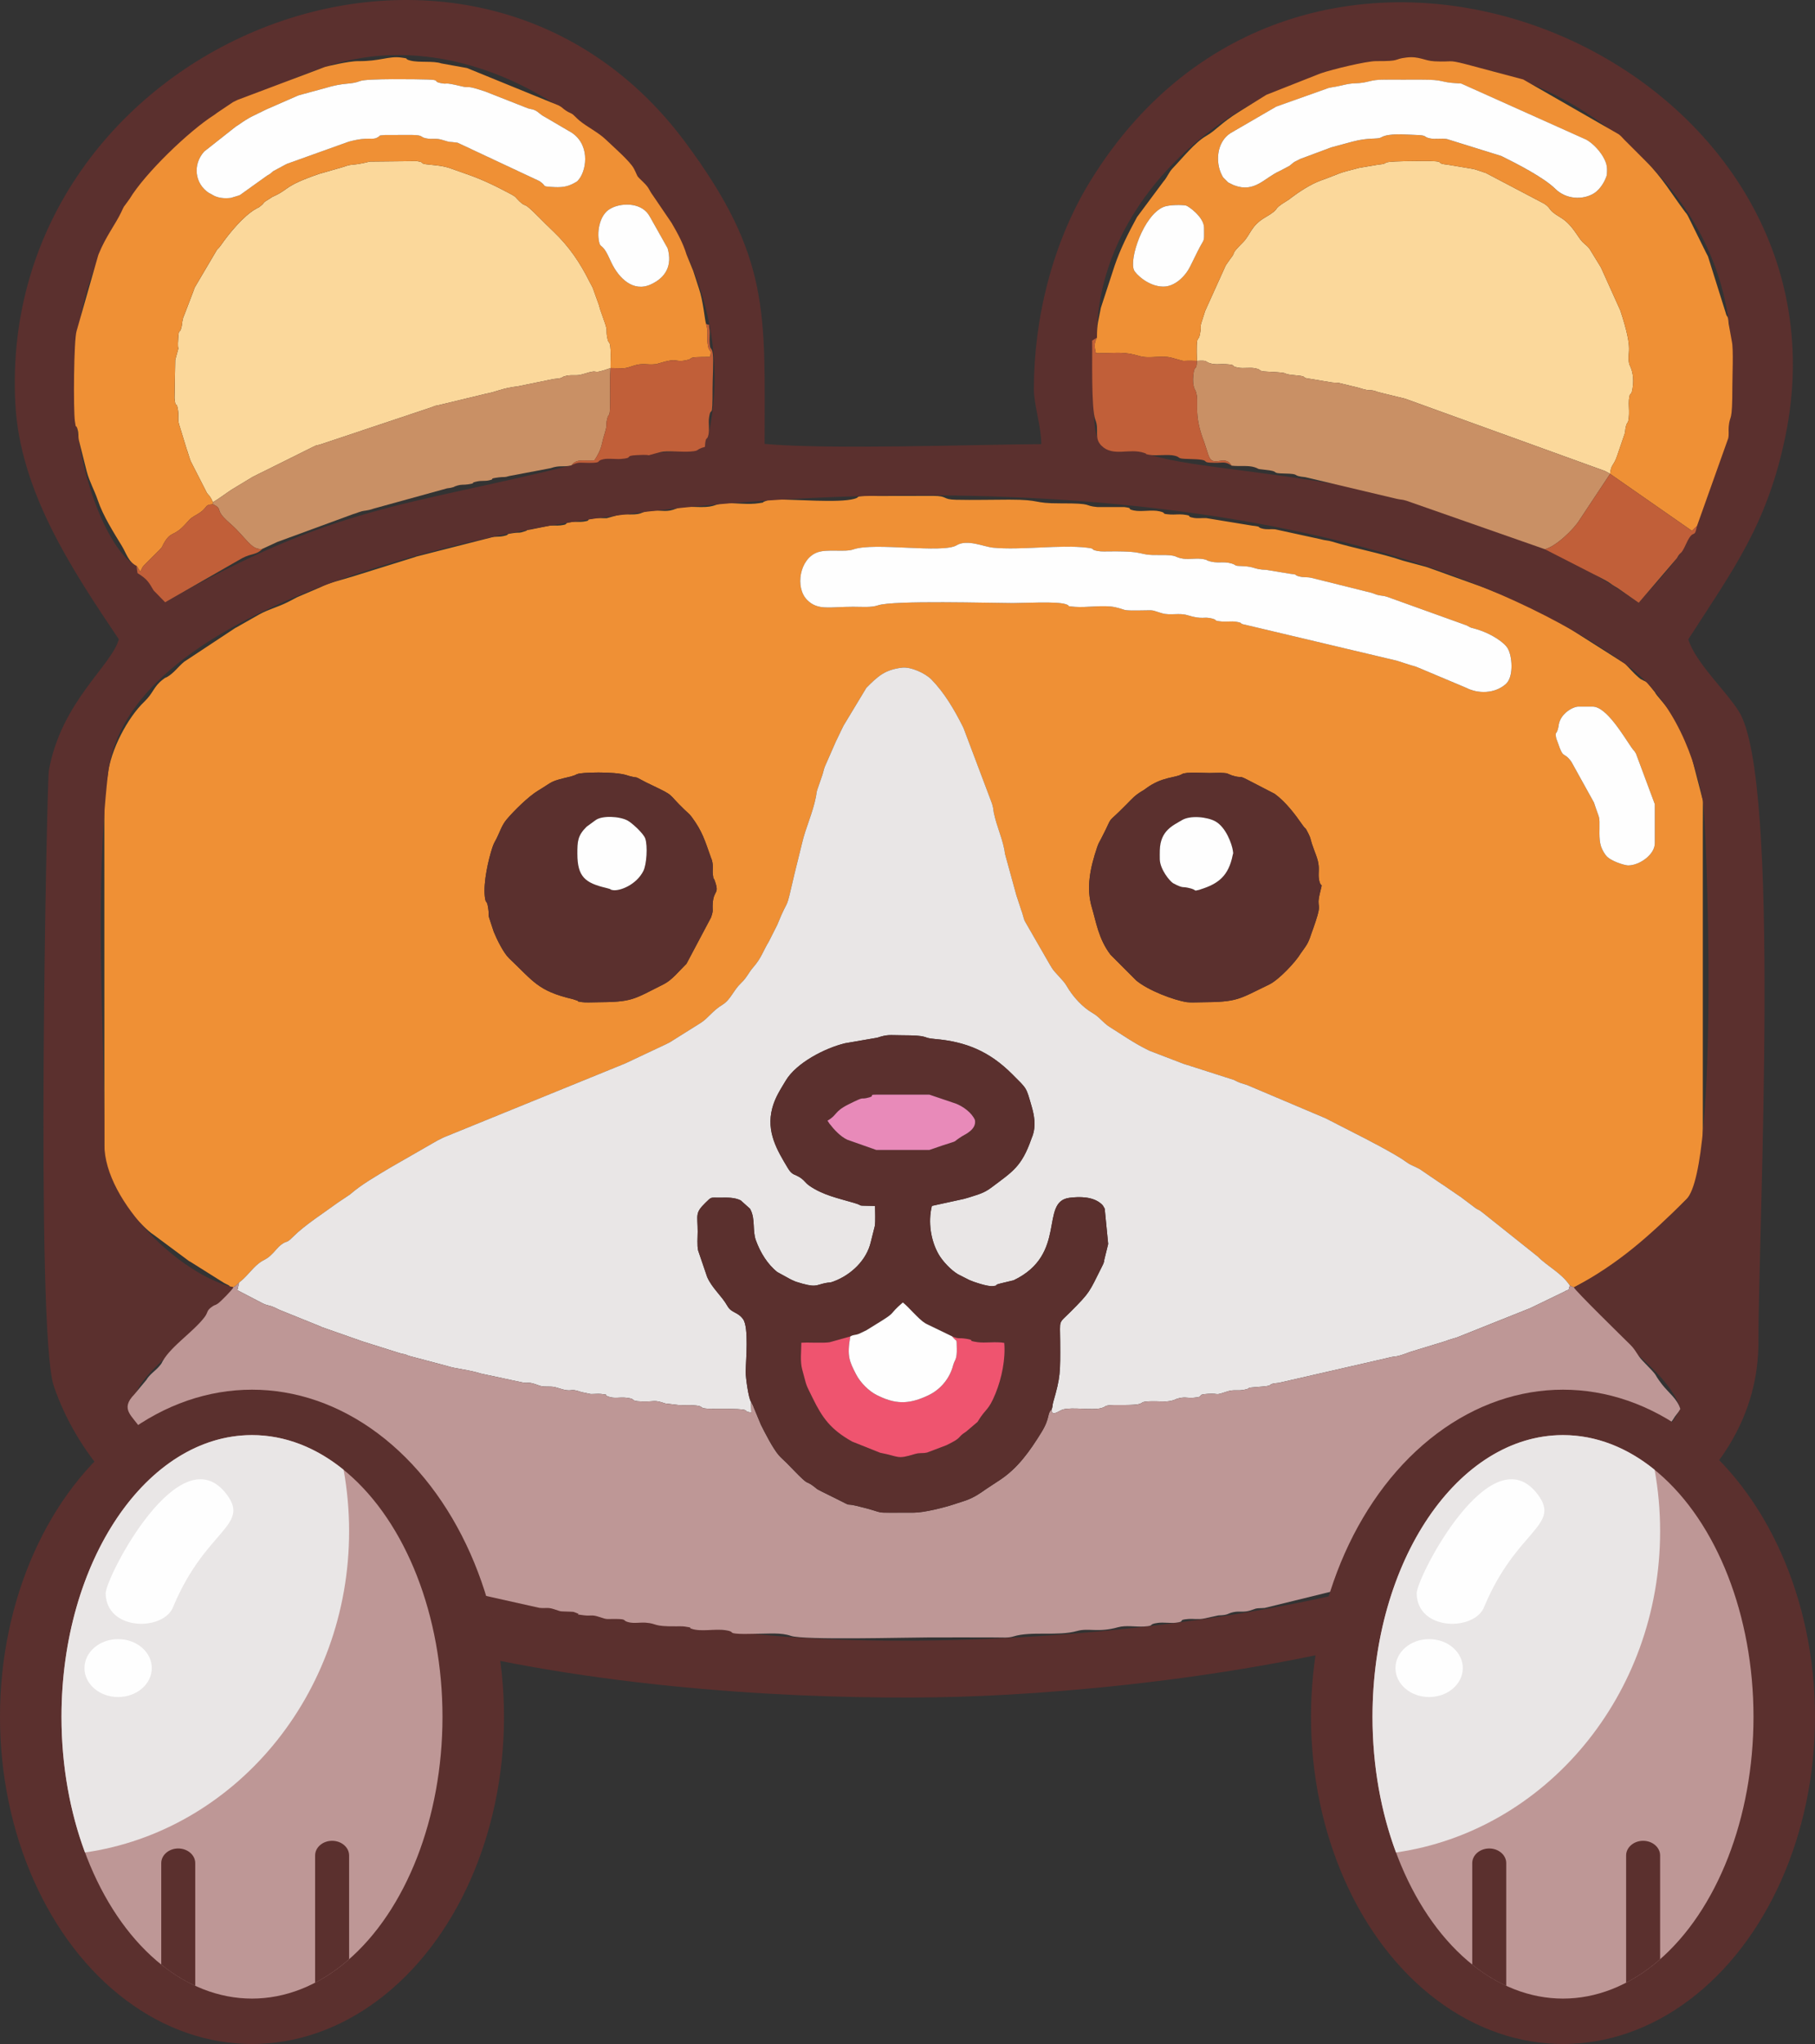 <?xml version="1.0" encoding="UTF-8"?>
<!DOCTYPE svg PUBLIC "-//W3C//DTD SVG 1.1//EN" "http://www.w3.org/Graphics/SVG/1.1/DTD/svg11.dtd">
<!-- Creator: CorelDRAW -->
<svg xmlns="http://www.w3.org/2000/svg" xml:space="preserve" width="173.311mm" height="195.149mm" version="1.1" style="shape-rendering:geometricPrecision; text-rendering:geometricPrecision; image-rendering:optimizeQuality; fill-rule:evenodd; clip-rule:evenodd"
viewBox="0 0 2470.67 2781.98"
 xmlns:xlink="http://www.w3.org/1999/xlink"
 xmlns:xodm="http://www.corel.com/coreldraw/odm/2003">
 <rect x="0" y="0" width="2470.67" height="2781.98" fill="#333333" stroke="none"/>
 <defs>
  <style type="text/css">
   <![CDATA[
    .fil5 {fill:#FEFEFE}
    .fil10 {fill:#FEFEFE}
    .fil7 {fill:#EF546F}
    .fil4 {fill:#FBD89B}
    .fil0 {fill:#EF9035}
    .fil9 {fill:#E88AB9}
    .fil2 {fill:#E9E6E6}
    .fil8 {fill:#C15F39}
    .fil6 {fill:#C99065}
    .fil3 {fill:#BE9796}
    .fil1 {fill:#5B302E}
   ]]>
  </style>
 </defs>
 <g id="Camada_x0020_1">
  <g id="_2459252395136">
   <g>
    <path class="fil0" d="M786.06 1053.53c3.75,-2.29 50.24,-3.98 67.58,1.69 0.63,0.21 1.23,0.45 1.89,0.64 0.68,0.2 1.31,0.36 2.01,0.54 11.66,3.03 5.57,-0.28 15.55,5.07l6.27 3.31c2.57,1.29 3.46,1.69 6.47,3.13 34.88,16.66 21.47,10.75 46.01,34.17 3.24,3.09 6.81,5.91 9.66,9.76 14.65,19.74 18.01,32.21 26.26,55.41 0.2,0.56 0.51,1.15 0.7,1.72 0.19,0.57 0.47,1.16 0.63,1.75 2.41,8.76 0.29,12.97 1.41,20.29 1.91,12.48 -0.32,-0.11 2.39,7.47 6.92,19.39 -1.37,12.01 -2.69,31.18 -0.71,10.34 1.39,8.57 -2.39,19.19l-33.32 62.84c-9.73,9.49 -19.74,22.21 -30.65,27.69 -42.58,21.39 -42.48,24.47 -92.5,24.77 -4.97,0.03 -14.46,0.5 -18.95,-0.19 -10.25,-1.58 -2.45,-0.67 -7.13,-2.26l-5.65 -1.85c-47.39,-11.18 -53.14,-23.9 -86.48,-55.45 -7.81,-7.39 -16.92,-26.21 -20.98,-36.15l-4.23 -12.85c-4.47,-12.73 -1.68,-7.27 -3.22,-18.37 -1.99,-14.37 -3.47,-4.98 -4.77,-17 -2.09,-19.24 4.83,-50.03 10.43,-66.79 1.83,-5.48 2.69,-6.43 5.77,-12.33 3.77,-7.25 6.72,-17.43 13.4,-25.41 9.64,-11.52 29.76,-31.5 43.17,-39.54 21.71,-13.01 14.35,-12 44.68,-19.18l6.57 -2.22c0.44,-0.93 1.45,-0.63 2.12,-1.03zm823.08 0c5.28,-3.22 29.6,-1.41 37.41,-1.44 5.44,-0.02 14.19,-0.52 19.24,-0.04 6.99,0.67 2.8,0.23 7.44,1.78 0.74,0.25 2.69,1.19 3.46,1.44 14.49,4.62 8.39,-0.67 20.34,5.45l38.19 19.73c15.4,11.43 27.66,27.81 37.68,42.21 5.24,7.53 3.17,1.84 7.99,11.59 3.77,7.62 2.35,6.11 5.08,14.53 3.95,12.15 8.32,20.06 9.09,30.07 0.59,7.64 -1.01,13.05 0.96,20.67 2.61,10.09 4.92,-1.5 0.67,16.11 -5.29,21.91 3.48,10.87 -5.84,38.53l-2.91 8.56c-3.73,9.47 -5.23,18 -11.46,26.6l-6.08 8.56c-6.75,11.48 -29.67,35.8 -42.78,42.12 -42.27,20.36 -42.17,23.84 -93.16,24.15 -4.97,0.03 -14.46,0.5 -18.95,-0.19 -17.63,-2.71 -52.44,-15.81 -68.84,-29.52l-34.91 -34.98c-16.47,-21.39 -19.88,-45.84 -25.31,-63.74 -8.49,-27.96 -2,-55.61 6.99,-82.5 1.84,-5.5 2.7,-6.39 5.78,-12.33 18.89,-36.41 2.97,-14.32 34.16,-46.03 8.27,-8.41 11.46,-12.21 20.93,-18 3.54,-2.16 1.37,-0.57 5.78,-3.82 22.3,-16.41 39.86,-13.91 49.05,-19.52zm511.55 -42.41c-0.2,-0.61 -0.46,-1.24 -0.66,-1.83l-1.31 -3.44c-0.13,-0.49 -0.4,-1.16 -0.48,-1.64 -1.73,-10.22 0.76,-2.08 3.39,-16.07 0.15,-0.8 0.13,-1.42 0.27,-2.23 2.75,-15.1 19.48,-24.22 26.71,-24.22l19.31 0c18.94,0 42.15,40.21 52.82,55.5 3.19,4.57 3.7,4.15 6.19,8.37l25.69 68.99 0 53.11c0,15.39 -20.65,30.21 -36.42,30.21 -3.94,0 -24.25,-5.55 -30.51,-14.05 -8.08,-10.97 -8.72,-19.58 -8.43,-35.51 0.33,-18.3 -0.31,-14.3 -5.04,-28.68 -1.02,-3.12 -1.57,-4.82 -2.42,-7.28l-30.82 -55.61c-10.65,-14.75 -10.54,-2.31 -18.29,-25.62zm-640.83 -265.68c13.54,1.63 2.13,2.19 14.81,4.58 4.29,0.81 12.04,0.5 16.67,0.46 53.04,-0.5 33.87,5.48 67.64,4.96 25.55,-0.39 18.78,3.12 31.58,4.96 8.95,1.28 19.54,-1.21 28.51,0.82 9.22,2.1 -1.19,-0.36 5.4,1.98 12.73,4.51 20.51,0.19 32.22,3.82 8.17,2.54 1.03,3.07 15.69,3.58 15.55,0.54 14.47,4.48 31.39,5l31.3 5.18c14,1.52 5.12,1.58 13.25,3.73 6.92,1.83 10.5,0.43 17.32,2.08l81.5 20.31c0.59,0.16 1.18,0.42 1.76,0.6l5.39 1.99c6.07,1.67 8.48,1.02 13.96,2.8l108.03 38.85c9.64,5.02 2.96,1.99 14.14,5.36 19.7,5.94 38.36,18.32 42.53,26.99 0.25,0.51 0.56,1.12 0.78,1.64 5.15,11.78 6.29,36.87 -3.87,45.87 -15.33,13.58 -38.1,13.32 -53.76,5.25l-64.91 -27.32c-6.15,-2.72 -7,-2.27 -12.85,-4.23 -5.08,-1.71 -9.7,-3.1 -14.55,-4.68 -0.58,-0.19 -1.2,-0.42 -1.78,-0.62l-206.7 -48.99c-10.45,-2.02 -1.11,-2.27 -12.79,-4.16 -5.9,-0.96 -13.19,0.26 -19.11,-0.29 -12.92,-1.2 -5.06,-1.75 -12.98,-3.95 -12.02,-3.34 -12.8,1.92 -34.02,-4.68 -10.9,-3.39 -23.31,0.51 -33.89,-2.44 -17.84,-4.98 -7,-4.27 -32.53,-4 -24.27,0.25 -15.68,-0.77 -31.64,-4.34 -16.01,-3.59 -38.53,0.75 -55.28,-0.59 -14.69,-1.17 -3.84,-1.04 -12.82,-3.76 -12.86,-3.88 -55.24,-1.37 -71.62,-1.37 -28.23,0 -162.97,-3.99 -183.23,3.05 -9.39,3.26 -22.19,2.01 -34.01,2 -32.19,-0.02 -47.91,5.46 -62.6,-9.27 -16.91,-16.95 -10.3,-56.18 13.97,-64.84 13.79,-4.92 37.3,0.14 49.01,-4.02 28.35,-10.08 121.17,5.95 140.52,-5.59 14.46,-8.63 36.82,2.01 49.58,3.27 37.73,3.71 91.42,-4.36 128.02,0.03zm-1162.16 1006.74c0.65,-0.5 1.65,-2.02 1.97,-1.47 0.3,0.51 1.44,-1.08 1.82,-1.41 0.01,-0.01 3.96,-3.67 4.02,-3.73 10.16,-7.53 17.1,-18.49 26.72,-26.02 7,-5.48 8.82,-4.28 16,-10.69 5.67,-5.07 9.39,-10.93 14.46,-14.7 8.76,-6.51 6.28,-0.82 15.96,-10.56 16.23,-16.34 42.16,-32.72 61.57,-46.99l16.01 -10.73c16.66,-14.42 35.6,-24.91 54.7,-36.52l64.73 -37.17c0.75,-0.37 6.74,-3.37 8.09,-4.04l246.71 -100.51c0.55,-0.21 1.15,-0.52 1.67,-0.75l54.5 -25.66c1.55,-0.77 3.04,-1.54 4.88,-2.45l42.69 -26.79c10.11,-6.59 15.89,-16.38 29.1,-24.39 11.28,-6.84 14.88,-19.57 25.46,-29.6 8.12,-7.69 10,-14 16.89,-21.84 10.78,-12.29 13.03,-21.76 20.92,-34.67l11.42 -22.63c17.61,-43.51 9.85,-10.69 23.57,-69.77l10.08 -40.92c5.06,-21.9 14.58,-41.13 18.99,-63.52 1.1,-5.57 0.3,-4.53 1.97,-10.1l6.86 -19.83c1.48,-4.53 1.71,-7.04 3.3,-11.21l15.21 -34.68c0.25,-0.49 0.56,-1.12 0.81,-1.62 0.25,-0.49 0.55,-1.13 0.8,-1.62l6.27 -13.09c0.26,-0.52 0.56,-1.14 0.82,-1.66 0.26,-0.52 0.56,-1.14 0.82,-1.65 0.26,-0.51 0.56,-1.13 0.82,-1.64l30.98 -51.34c15.98,-16.17 25.48,-24.7 48.54,-27.47 11.84,-1.42 31.52,7.28 40.3,16.32 17.46,17.98 30.58,40.34 41.77,62.42 0.25,0.5 0.56,1.13 0.81,1.63 0.25,0.49 0.56,1.13 0.81,1.62l36.93 97.88c1.39,4.05 2.33,5.49 3.45,11.13 0.5,2.53 0.37,3.77 0.93,6.4 4.13,19.42 10.21,30.71 14.09,49.04 1.08,5.1 0.45,4.98 1.93,9.95l14.89 54.17c0.2,0.6 0.44,1.22 0.65,1.81l5.99 18.29c0.2,0.58 0.45,1.19 0.65,1.77 0.2,0.59 0.42,1.21 0.61,1.8 0.76,2.33 0.87,3.29 1.63,5.65 1.93,5.95 0.14,1.14 1.94,5.41l34.53 60.02c0.31,0.45 0.69,1.04 0.99,1.51 0.29,0.46 0.63,1.09 0.91,1.56 4.51,7.52 15.49,16.37 20.37,24.87 8.19,14.29 21.37,28.92 35.63,37.04 8.81,5.02 14.24,13.3 22.59,18.52 17.74,11.1 32.97,21.98 52.49,31.57 0.52,0.25 1.12,0.59 1.63,0.84l47.33 18.19c2.39,0.79 3.19,0.93 5.57,1.68l62.53 20.06c8.94,4.68 7.86,3.5 18.2,7.04l105.8 44.82c0.49,0.24 1.11,0.55 1.61,0.79l36.35 18.6c16.78,8.4 59.77,30.65 73.06,40.74 6.64,5.04 14.98,6.66 21.8,12.08l25.72 17.5c0.47,0.28 1.1,0.61 1.56,0.9l22.91 15.72c0.44,0.29 1.04,0.67 1.49,0.95l20.81 15.68c6.92,4.12 1.73,0.15 8.94,5.58l75.29 59.99c13.37,13.52 32.21,22.22 43.62,39.42l5.53 2.51 28.27 -15.06c5.2,-3.92 0.83,-1.06 5.62,-3.98 5.2,-3.17 -4.11,2.6 3.14,-1.7l29.54 -20.53c8.77,-4.5 12.52,-10.98 20.93,-15.8 8.99,-5.14 12.91,-10.31 19.83,-16.54l14.63 -11.97c2.48,-1.55 1.44,0.39 5.85,-3.87 1.48,-1.43 8.14,-13.49 25.15,-30.31 2.11,-2.09 2.92,-2.64 4.7,-4.98l2.86 -4.57c0.28,-0.48 0.57,-1.13 0.85,-1.61 16.48,-28.19 14.12,-18.34 14.11,-58.42l0 -436.91c0,-12.1 0.15,-24.25 0.14,-36.33l-22.95 -88.58c-12.69,-25.3 -38.64,-52.39 -41.55,-57.33 -0.28,-0.47 -0.57,-1.12 -0.84,-1.6l-10.59 -13.16c-4.24,-2.87 -2.08,-0.98 -6.26,-3.41 -4.35,-2.53 0.13,1.06 -5.93,-4.04 -5.9,-4.96 -12.18,-12.48 -17.95,-18.08l-90.09 -57.28c-8.61,-4.42 -15.85,-8.04 -24.35,-12.22 -18.14,-8.9 -31.68,-17.59 -49.75,-23.18l-28.66 -11.24c-0.76,-0.25 -2.89,-1.05 -3.6,-1.35l-71.32 -25.64c-0.59,-0.2 -1.22,-0.42 -1.82,-0.62 -0.61,-0.2 -1.25,-0.38 -1.87,-0.57l-30.55 -8.17c-31.68,-10.74 -65.75,-16.52 -96.53,-25.96 -6.36,-1.95 -9.54,-1.43 -15.89,-3.31l-61.78 -13.47c-5.66,-0.58 -10.41,0.53 -16.23,-0.7 -10.48,-2.22 0.21,-2.7 -15.19,-4.31l-62.56 -10.27c-5.16,-0.23 -11.46,0.68 -16.52,-0.22 -13.02,-2.32 0.9,-2.73 -14.88,-4.62 -5.17,-0.62 -11.8,0.33 -17.01,-0.03 -15.4,-1.06 -3.31,-1.56 -14.88,-4.33 -10.65,-2.55 -24.67,1.03 -35.1,-1.18 -11.32,-2.4 0.86,-2.85 -12.88,-4.61l-36.33 0.02c-20.88,-1.79 -3.39,-5.2 -50.46,-5.06 -39.65,0.11 -24.47,-5.05 -70,-5.04 -23.92,0 -48.84,0.71 -72.61,0.16 -19.27,-0.45 -10.14,-5.28 -31.03,-5.31l-74.99 0.13c-5.24,-0.02 -12.01,-0.39 -17.04,-0.13 -15.36,0.79 -6.36,1.55 -15.06,4 -21.26,5.99 -80.87,0.53 -108.08,0.99 -10.03,0.17 -6.83,-0.01 -13.96,2.54 -7.18,2.56 5.34,0.32 -7.52,2.39 -14.82,2.39 -31.23,-0.41 -46.07,0.11 -14.95,0.53 -12.8,5.44 -33.6,5.23 -11.04,-0.11 -24.56,-1.47 -33.2,2.08 -12.69,5.22 -18.15,2.31 -32.19,2.75 -17.55,0.56 -10.74,5.48 -31.12,5.22 -6.14,-0.08 -10.72,-0.56 -16.54,0.98l-14.83 4.1c-5.25,0.27 -11.86,-0.62 -17,0.11 -15.82,2.25 -0.89,2.55 -14.82,4.61 -5.31,0.79 -10.95,-0.27 -16.34,0.57 -13.48,2.12 -0.9,2.76 -14.87,4.52 -5.51,0.69 -10.71,-0.39 -16.36,0.68l-24.19 4.91c-11.82,1.89 -0.11,-0.15 -7.39,2.29 -9.66,3.23 -6.61,1.19 -16.79,2.66 -13.26,1.91 -1.6,1.58 -12.9,3.99 -7.13,1.52 -10.09,-0 -17.28,2.08l-101.37 25.83c-0.58,0.2 -1.18,0.48 -1.77,0.68l-84.99 26.5c-0.61,0.21 -1.27,0.37 -1.89,0.57 -0.63,0.2 -1.28,0.34 -1.91,0.54 -13.19,4.11 -27.22,7.08 -39.81,13.41l-32.06 13.72c-4.06,2.24 -9.19,4.86 -12.36,6.47 -13.67,6.95 -25.82,9.59 -38.98,16.88l-30.85 17.52c-0.49,0.25 -1.13,0.54 -1.61,0.8l-69.62 45.99c-8.43,6.89 -13.95,15.44 -23.24,20.74 -4.55,2.6 -0.09,-0.9 -5.99,3.62 -12.63,9.69 -12.58,18.06 -25.03,29.98 -23.24,22.24 -45.93,66.32 -49.57,98.36 -1.24,10.89 -5.05,17.38 -4.91,31.53l0.05 473.15c0,11.71 -0.63,24.99 -0.17,36.46 0.53,13.38 5.56,17.23 12.2,26.72 9.81,14.02 41.62,51.08 54.73,59.14l48.73 36.22c0.45,0.24 1.13,0.5 1.56,0.76l45.85 28.81c1.57,0.78 6.33,3.25 6.36,3.27 2.65,1.28 -2.58,0.62 6.35,2.77z"/>
    <path class="fil1" d="M2142.46 1752.21c22.03,54.05 127.42,105.55 144.9,165.49 -165.54,295.41 -998.15,346.06 -1299.76,301.12 -213.02,-31.74 -668.96,-72.29 -796.51,-274.84 -37.15,-58.99 40.21,-89.1 87.29,-151.25 8.24,-10.88 33.12,-25.84 39.33,-40.54 -72.92,-17.56 -175.59,-116.62 -175.6,-194.15 -0.01,-165.53 -13.75,-340.8 4.86,-504.68 24.75,-217.99 457.3,-315.49 630.84,-342.74 422.6,-66.37 1073.06,-63.58 1434.23,192.81 57.58,40.87 91.47,110.47 106.07,186.19 4.84,25.1 22.82,497.82 -22.67,542.82 -51.11,50.56 -91.97,87.28 -152.97,119.76zm-649.21 -1292.76c-1.64,-291.7 447.04,-540.15 747.82,-239.32 155.35,155.39 134.42,345.22 54.48,519.47 -10.26,22.36 -48.26,61.4 -64.85,80.78 -269.89,-188.56 -565.21,-166.06 -673.18,-203.89 -75.83,-26.57 -66.41,29.7 -70.9,-152.87l6.63 -4.17zm-715.4 173.92c-227.71,56.37 -322.21,54.13 -553.04,186.38 -14.19,-14.61 -18.26,-27.81 -37.66,-39.67l-1.39 -9.94c-77.04,-36.57 -229.54,-514.7 256.87,-679.09 263.46,-89.04 586.56,206.18 521.79,500.6 -2.07,9.4 -3.75,-0.11 -4.79,16.57 -51.81,13.98 -137.8,1.95 -181.78,25.14zm629.5 -103.65c0,21.2 10.06,50.55 10.1,74.77 -96.24,0.65 -289.67,7.58 -376.61,-0.31 0,-177.86 8.62,-253.79 -108.01,-410.64 -296.32,-398.54 -937.67,-133.01 -911.96,355.75 6.27,119.22 76.73,225.44 140.89,320.79 -9.99,36.28 -78.54,84.8 -95.31,178.93 -2.46,13.83 -18.53,763.7 6.79,837.53 127.85,372.75 847.86,429.09 1201.78,423.57 302.22,-4.72 1119,-90.16 1118.69,-484.13 -0.13,-160.74 31.15,-766.15 -26.77,-857.87 -17.96,-28.44 -59.6,-67.07 -68.7,-98.03 61.98,-96.27 107.3,-156.34 132.07,-276.08 106.39,-514.19 -644.76,-840.8 -947,-346.14 -50.93,83.36 -75.96,186.37 -75.96,281.86z"/>
    <path class="fil2" d="M325.52 1745.57l-2.39 10.4 35.33 18.39c7.59,3.45 7.77,1.26 19.27,7.1 0.49,0.25 1.09,0.6 1.58,0.85l56.87 22.99c0.5,0.24 1.09,0.59 1.58,0.84l53.81 18.88c0.58,0.21 1.21,0.44 1.79,0.65l52.3 16.48c9.94,1.76 5.5,1.6 11.45,3.34l51.87 13.79c12.09,3.98 29.54,4.96 45.53,10.17l55.89 11.95c10.25,2.16 6.28,-1.67 20.74,3.33l3.57 1.37c9.32,2.44 14.64,-0.36 23.9,2.72 23.61,7.85 14.17,-0.79 32.78,5.85l12.59 2.65c4.38,0.16 10.19,-0.58 14.47,-0.07 13.12,1.57 1.43,0.51 9.52,3.52 8.46,3.15 15.24,0.55 24.55,1.6 16.06,1.82 2.71,4.52 21.44,5.08 17.72,0.53 16.13,-2.78 31.59,2.72l19.17 2.26c47.98,-0.59 14.87,5.23 48.25,5.04 60.48,-0.34 32.52,3.08 49.83,4.95l-0.56 -14.63c-3.23,-4.34 -7.25,-32.56 -7.17,-40.69 0.14,-14.98 4.64,-60.81 -3.74,-71.93 -7.59,-10.07 -15.59,-7.85 -21.2,-17.77 -7.91,-13.98 -20.77,-23.99 -27.5,-39.32l-12.29 -36.09c-1.61,-7.1 -0.62,-18.05 -0.62,-25.68 0.01,-23 -4.07,-25 10.63,-39.36 8.83,-8.62 6.38,-6.71 19.84,-6.9 10.33,-0.14 19.39,-0.49 28.1,3.7l12.66 11.37c0.26,0.48 0.58,1.11 0.83,1.6 6.44,12.68 2.41,28.2 7.11,41.24 6.07,16.86 16,32.96 29.28,43.39l16.99 9.32c0.64,0.32 2.47,1.27 3.14,1.58 0.49,0.23 4.71,2.08 5.03,2.18 28.01,8.93 26.67,4.67 39.78,1.95 7.66,-1.59 4.74,0.32 12.14,-2.48 23.34,-8.81 44.46,-28.68 50.16,-53.62l5.39 -21.4c1.14,-6.38 0.36,-20.38 0.36,-27.52 -29.72,-0.84 -12.36,0.62 -28.72,-4.21 -21,-6.21 -42.74,-10.54 -61.35,-23.81 -4.4,-3.14 -5.88,-6.27 -10.11,-9.38 -9.32,-6.85 -12.04,-3.25 -18.68,-14.38 -14.03,-23.53 -29.66,-48.79 -21.04,-81.32 3.85,-14.53 10.86,-24.92 18.31,-37.44 14.34,-24.1 53.09,-44.23 80.81,-50.91l43.66 -7.54c14.49,-4.75 16.61,-3.37 32.52,-3.34 41.35,0.08 26.06,3.38 45.8,5.05 42.46,3.59 74.5,16.84 105.59,47.99 20.52,20.57 18.64,17.01 26.41,43.92 3.41,11.8 6.18,26 1.14,40.12 -0.2,0.56 -0.49,1.15 -0.7,1.71 -0.2,0.56 -0.45,1.18 -0.65,1.75 -13.54,38.73 -25.71,44.87 -54.27,66.48 -10.62,8.04 -18.06,9.52 -30.3,13.55 -3.18,1.05 -4.37,1.19 -7.53,2.17l-43.51 9.51c-5.45,21.84 -1.6,47.19 9.24,66 5.27,9.15 16.63,21.39 26.37,27.09 0.14,0.08 7.06,3.58 7.88,4 1.86,0.94 1.86,0.97 4.52,2.3l3.14 1.58c4.99,2.31 24.72,9.09 31.81,8.2 10.3,-1.28 -1.04,-0.89 10.81,-3.71l17.48 -4.2c73.91,-35.26 34.98,-107.02 75.99,-112.28 14.45,-1.85 31.87,-1.57 42.95,7.92 2.76,2.36 3.1,3.36 5.06,6.91l4.72 48.02 -5.26 21.39c-0.87,4.57 0.1,1.43 -1.41,5.66l-2.35 4.85c-17.05,33.87 -15.05,33.27 -42.65,60.85 -16.51,16.5 -13.8,9.17 -13.66,40.11 0.2,42.38 0.52,47.72 -9.51,82.41 -1.1,3.79 -0.51,5.49 -1.94,9.58 -0.84,11.43 10.27,1.78 15.16,0.41 12.29,-3.43 39.37,1.25 51.63,-1.7 9.32,-2.25 1.63,-4.66 24.88,-4.4 48.09,0.53 15.46,-5.59 50.72,-5.04 9.93,0.16 16,1.02 24.2,-1.82l3.38 -1.45c10.77,-3.45 13.29,-0.9 23.22,-1.61 16.96,-1.23 1.6,-4.23 19.13,-5.25 17.61,-1.02 7.85,3.04 26.49,-3.23 9.3,-3.13 14.48,-0.3 23.85,-2.47 13.98,-3.23 -7,-1.72 24.67,-4.28 16.95,-1.37 3.69,-3.49 21.71,-4.96l148.06 -33.92c13.8,-3.73 8.24,0.47 30.35,-8.08l42.05 -12.84c2.31,-0.75 3.19,-0.9 5.64,-1.72 0.6,-0.2 1.22,-0.44 1.82,-0.64l3.55 -1.32c3.35,-1.13 7.25,-2.09 11.12,-3.36l99.86 -39.9c0.48,-0.24 1.12,-0.55 1.61,-0.79l44.08 -21.31c10.15,-6.13 4.09,2.22 8.05,-8.59 -11.4,-17.2 -30.25,-25.9 -43.62,-39.42l-75.29 -59.99c-7.21,-5.43 -2.02,-1.45 -8.94,-5.58l-20.81 -15.68c-0.45,-0.28 -1.05,-0.65 -1.49,-0.95l-22.91 -15.72c-0.46,-0.29 -1.09,-0.62 -1.56,-0.9l-25.72 -17.5c-6.82,-5.42 -15.16,-7.04 -21.8,-12.08 -13.29,-10.09 -56.28,-32.34 -73.06,-40.74l-36.35 -18.6c-0.49,-0.24 -1.11,-0.55 -1.61,-0.79l-105.8 -44.82c-10.33,-3.53 -9.25,-2.36 -18.2,-7.04l-62.53 -20.06c-2.39,-0.75 -3.18,-0.88 -5.57,-1.68l-47.33 -18.19c-0.52,-0.25 -1.12,-0.59 -1.63,-0.84 -19.52,-9.59 -34.75,-20.47 -52.49,-31.57 -8.36,-5.23 -13.78,-13.5 -22.59,-18.52 -14.25,-8.12 -27.43,-22.74 -35.63,-37.04 -4.87,-8.5 -15.86,-17.36 -20.37,-24.87 -0.28,-0.47 -0.62,-1.1 -0.91,-1.56 -0.29,-0.46 -0.68,-1.06 -0.99,-1.51l-34.53 -60.02c-1.8,-4.27 -0.01,0.54 -1.94,-5.41 -0.77,-2.36 -0.88,-3.32 -1.63,-5.65 -0.19,-0.59 -0.41,-1.21 -0.61,-1.8 -0.2,-0.58 -0.45,-1.19 -0.65,-1.77l-5.99 -18.29c-0.21,-0.59 -0.44,-1.21 -0.65,-1.81l-14.89 -54.17c-1.48,-4.97 -0.85,-4.84 -1.93,-9.95 -3.88,-18.33 -9.95,-29.62 -14.09,-49.04 -0.56,-2.63 -0.43,-3.87 -0.93,-6.4 -1.12,-5.64 -2.06,-7.09 -3.45,-11.13l-36.93 -97.88c-0.25,-0.49 -0.56,-1.13 -0.81,-1.62 -0.25,-0.5 -0.56,-1.13 -0.81,-1.63 -11.18,-22.08 -24.31,-44.44 -41.77,-62.42 -8.78,-9.04 -28.46,-17.74 -40.3,-16.32 -23.07,2.77 -32.56,11.3 -48.54,27.47l-30.98 51.34c-0.26,0.51 -0.56,1.13 -0.82,1.64 -0.26,0.52 -0.56,1.13 -0.82,1.65 -0.26,0.52 -0.56,1.14 -0.82,1.66l-6.27 13.09c-0.25,0.5 -0.55,1.13 -0.8,1.62 -0.25,0.49 -0.56,1.13 -0.81,1.62l-15.21 34.68c-1.59,4.16 -1.82,6.68 -3.3,11.21l-6.86 19.83c-1.67,5.57 -0.87,4.53 -1.97,10.1 -4.41,22.39 -13.93,41.61 -18.99,63.52l-10.08 40.92c-13.72,59.08 -5.96,26.26 -23.57,69.77l-11.42 22.63c-7.89,12.91 -10.14,22.38 -20.92,34.67 -6.88,7.84 -8.77,14.15 -16.89,21.84 -10.58,10.03 -14.18,22.76 -25.46,29.6 -13.21,8 -18.99,17.8 -29.1,24.39l-42.69 26.79c-1.84,0.91 -3.33,1.68 -4.88,2.45l-54.5 25.66c-0.53,0.23 -1.12,0.54 -1.67,0.75l-246.71 100.51c-1.35,0.67 -7.34,3.67 -8.09,4.04l-64.73 37.17c-19.1,11.61 -38.04,22.1 -54.7,36.52l-16.01 10.73c-19.41,14.27 -45.34,30.65 -61.57,46.99 -9.68,9.74 -7.2,4.04 -15.96,10.56 -5.07,3.77 -8.79,9.63 -14.46,14.7 -7.18,6.41 -9,5.21 -16,10.69 -9.61,7.53 -16.56,18.49 -26.72,26.02z"/>
    <path class="fil3" d="M317.7 1752.18c-1.42,3.36 -17.72,19.74 -21.09,22.01 -4.68,3.15 -3.25,1 -7.85,4.22 -8.23,5.76 -4.85,7.01 -10.39,14.32 -15.02,19.83 -44.43,38.63 -56.6,59.28 -2.55,4.33 -0.74,2.47 -4.76,7.27 -5.58,6.67 -13.17,11.02 -17.77,18.86l-16.21 19.52c-20.32,20.52 -2.75,29.13 8.05,46.32 0.27,0.43 0.58,1.08 0.84,1.52l3.42 6.31c7.25,10.71 20.4,20.86 28.8,29.28 3.48,3.49 7.11,8.14 12.06,12.12 7.37,5.93 6.81,2.41 14.57,9.43l37.27 27.94c2.2,1.51 2.7,2.26 4.1,3.32l21.64 11.91c22.56,16.57 72.55,39.57 98.03,48.91 0.58,0.21 1.21,0.46 1.78,0.69l37.48 15.8c7.15,2.44 13.17,4.51 18.18,6.09l17.25 7.01c6.31,3.07 1.57,1.13 8.83,3.43l46.69 13.91c3.5,1.14 6.17,1.69 9.38,2.74 0.75,0.24 2.75,1.06 3.51,1.3l34.7 10.2c5.26,1.74 -2.42,-0.07 5.41,1.68l38.95 9.57c5.63,1.47 5.3,0.63 10.78,1.21l89.37 19.98c9.07,1.04 10.85,-1.16 19.92,1.8 12.61,4.11 6.37,2.64 21.14,3.38 7.88,0.4 4.07,-0.07 9.76,1.9 7.65,2.65 -5.92,1 9.46,3.01 10.7,1.4 10.59,-1.38 21.58,2.39 11.3,3.88 9.15,2.52 22.06,2.66 16.89,0.19 8.15,2.1 17.75,4.48 7.38,1.83 15.62,0.01 23.26,0.59 16.68,1.27 8.7,5.28 40.96,4.95 3.15,-0.03 9.17,-0.15 12.09,0.29 13.02,1.93 3.9,1.18 9.39,3.05 13.07,4.46 31.15,-0.27 46.08,1.96 14.7,2.19 1.82,4.05 19.16,4.94 7.36,0.38 16.66,-0.13 24.27,-0.13 15.48,-0.01 32.12,-1.85 45.66,2.89 17.16,6.01 156.11,2.13 186.07,2.13 31.37,0 62.8,-0.21 94.16,0.02 7.91,0.06 15.85,0.74 22.57,-1.36 24.41,-7.64 60.63,-0.03 86.8,-7.47 15.31,-4.35 28.86,2.49 55.42,-5.02 10.99,-3.11 24.22,-0.37 35.59,-1.05 16.11,-0.96 4.17,-2.99 19.15,-4.98 7.23,-0.96 16.99,0.68 24.13,-0.17 14.77,-1.77 0.93,-3.89 16.94,-5.07 7.21,-0.53 14.33,0.96 21.57,-0.68l19.5 -4.22c14.11,-0.46 11.4,-2.39 20.12,-4.37 8.23,-1.87 13.65,0.48 22.3,-2.05 10.98,-3.21 4.56,-3.05 20.42,-3.7l211.13 -51.82c29.24,-10.04 59.29,-18.77 87.88,-31.18l69.13 -29.32c2.5,-1.26 2.67,-1.36 4.81,-2.42 13.27,-6.62 28.15,-12.19 39.68,-21.02l51.57 -32.44c16.84,-10.81 66.43,-50.05 75.97,-66.86l15.6 -21.06c4.19,-7.21 6.46,-8.07 10.17,-14.69 -4.04,-13.86 -16.71,-22.77 -25.11,-33.74 -13.81,-18.04 -1.31,-6.38 -26.21,-31.9 -7.37,-7.56 -8.86,-14.03 -16.81,-21.86 -11.36,-11.2 -74.89,-73.39 -76.77,-77.99l-5.53 -2.51c-3.96,10.82 2.09,2.47 -8.05,8.59l-44.08 21.31c-0.49,0.24 -1.13,0.55 -1.61,0.79l-99.86 39.9c-3.87,1.26 -7.77,2.22 -11.12,3.36l-3.55 1.32c-0.6,0.2 -1.22,0.44 -1.82,0.64 -2.46,0.82 -3.33,0.97 -5.64,1.72l-42.05 12.84c-22.12,8.54 -16.56,4.35 -30.35,8.08l-148.06 33.92c-18.02,1.48 -4.76,3.6 -21.71,4.96 -31.67,2.56 -10.69,1.05 -24.67,4.28 -9.37,2.17 -14.55,-0.66 -23.85,2.47 -18.64,6.27 -8.88,2.21 -26.49,3.23 -17.53,1.01 -2.17,4.02 -19.13,5.25 -9.93,0.72 -12.45,-1.84 -23.22,1.61l-3.38 1.45c-8.2,2.84 -14.27,1.97 -24.2,1.82 -35.26,-0.55 -2.64,5.57 -50.72,5.04 -23.25,-0.25 -15.56,2.16 -24.88,4.4 -12.26,2.95 -39.34,-1.73 -51.63,1.7 -4.89,1.37 -16.01,11.02 -15.16,-0.41 -6.94,6.48 -1.65,11.37 -14.23,31.72 -15.37,24.88 -32.05,48.93 -57.33,65.24l-17.47 11.5c-8.65,6.04 -16.01,11.43 -28.11,15.79l-16.38 5.36c-12.83,4.19 -40.41,11.27 -54.67,11.2 -65.73,-0.33 -28.73,2.27 -78.18,-9.4 -16,-3.78 -3.52,2.41 -25.32,-8.69l-21.2 -10.52c-10,-4.98 -5.03,-2.97 -13.22,-8.69 -7.04,-4.92 -5.75,-1.77 -13.2,-8.6 -6.8,-6.24 -14.12,-14.3 -21.37,-21.5 -3.43,-3.41 -8.17,-7.56 -11.01,-10.87 -7.77,-9.05 -18.57,-29.94 -24.26,-41.48l-9.81 -23.66c-0.24,-0.69 -0.5,-1.39 -0.74,-2l-1.9 -3.77c-0.16,-1.05 -0.61,-1.29 -1.08,-1.81l0.56 14.63c-17.31,-1.87 10.65,-5.3 -49.83,-4.95 -33.38,0.19 -0.27,-5.63 -48.25,-5.04l-19.17 -2.26c-15.45,-5.5 -13.87,-2.19 -31.59,-2.72 -18.73,-0.56 -5.37,-3.26 -21.44,-5.08 -9.32,-1.05 -16.09,1.55 -24.55,-1.6 -8.09,-3.01 3.6,-1.95 -9.52,-3.52 -4.29,-0.51 -10.09,0.23 -14.47,0.07l-12.59 -2.65c-18.61,-6.64 -9.17,2 -32.78,-5.85 -9.25,-3.08 -14.57,-0.28 -23.9,-2.72l-3.57 -1.37c-14.46,-5 -10.48,-1.17 -20.74,-3.33l-55.89 -11.95c-15.99,-5.21 -33.44,-6.19 -45.53,-10.17l-51.87 -13.79c-5.95,-1.74 -1.51,-1.58 -11.45,-3.34l-52.3 -16.48c-0.59,-0.2 -1.21,-0.44 -1.79,-0.65l-53.81 -18.88c-0.49,-0.25 -1.08,-0.6 -1.58,-0.84l-56.87 -22.99c-0.49,-0.25 -1.08,-0.6 -1.58,-0.85 -11.5,-5.84 -11.68,-3.66 -19.27,-7.1l-35.33 -18.39 2.39 -10.4c-0.06,0.06 -4.01,3.72 -4.02,3.73 -0.38,0.33 -1.52,1.92 -1.82,1.41 -0.33,-0.55 -1.32,0.98 -1.97,1.47z"/>
    <path class="fil4" d="M289.84 683.43c6.73,-3.47 19.62,-13.36 25.71,-17.16l28.1 -17c0.49,-0.25 1.1,-0.58 1.59,-0.83l8.09 -4.07c0.5,-0.25 1.13,-0.55 1.63,-0.8l11.4 -5.6c2.3,-1.14 5.78,-2.88 8.11,-4.06l51.81 -25.75c6.84,-3.02 0.4,-0.83 8.83,-2.92l152.35 -50.93c8.53,-2.96 -1.99,-0.55 9.36,-2.81l64.62 -15.6c13.01,-2.2 22.92,-7.84 43.68,-10.13l48.39 -9.91c16.72,-1.49 7.81,-2.33 17.53,-4.39 8.76,-1.85 13.04,0.7 22.27,-2.21 27.88,-8.77 6.68,2.62 37.79,-8.3 -0.11,-8 0.62,-16.42 0.08,-24.49 -1.03,-15.43 -2.57,-6 -4.63,-17.19 -1.81,-9.85 0.66,-8.57 -2.92,-19.03 -0.54,-1.58 -2.06,-5.82 -3.13,-9.01l-3.16 -8.96c-0.2,-0.6 -0.39,-1.24 -0.58,-1.84 -0.19,-0.61 -0.35,-1.27 -0.54,-1.88 -0.19,-0.62 -0.33,-1.28 -0.52,-1.89 -0.19,-0.61 -0.34,-1.26 -0.53,-1.86l-8.35 -23.2c-2.27,-4.5 -2.82,-5.15 -4.18,-7.89 -13.15,-26.42 -27.88,-48.14 -49.39,-68.67 -8.09,-7.72 -13.83,-13.49 -21.86,-21.55 -21.33,-21.41 -13.59,-9.6 -24.12,-19.34 -6.22,-5.75 -3.72,-5.59 -11.77,-9.89 -20.01,-10.69 -39.06,-20.08 -60.22,-27.3 -27.5,-9.38 -24.65,-10.45 -50.82,-12.9 -16.48,-1.54 -3.76,-2.91 -17.14,-4.82l-63.94 0.65c-25.21,6.39 -22.61,2.29 -35.39,7.13l-33.69 9.68c-48.02,16.66 -39.95,20.21 -60.05,29.67 -0.51,0.24 -1.15,0.52 -1.66,0.76 -0.51,0.24 -1.15,0.52 -1.66,0.77l-10.29 6.55c-4.17,3.81 -0.74,1.87 -6.15,6.09 -5.9,4.6 0.8,-0.24 -6.18,3.73 -17.22,9.79 -36.74,33.81 -48.16,50.22 -1.56,2.24 -3.29,3.8 -4.68,5.23l-30.47 51.67c-0.22,0.57 -0.45,1.2 -0.66,1.79 -0.21,0.6 -0.41,1.24 -0.61,1.86l-12.13 31.72c-2.49,7.55 -0.75,-0.92 -3.09,9.27 -0.85,3.68 -0.57,5.15 -1.32,8.48 -2.73,12.09 -3.52,0.29 -4.59,15.13 -1.89,26.08 3.59,1.64 -4.08,30.2l-0.94 51.94c1.43,16.13 2.56,1.75 4.79,16.98 1.2,8.2 -0.97,11.91 1.71,19.85l9.94 32.42c1.49,3.84 3.33,10.79 5.45,16.46l22.18 43.44c3.79,4.99 1.94,1.58 5.24,6.75 1.54,2.42 1.28,2.96 2.97,5.76z"/>
    <path class="fil1" d="M1157.45 1819c5.05,-2.9 5.61,-1.23 12.12,-3.73 0.11,-0.04 9.73,-4.69 9.97,-4.81l19.38 -12.01c21.62,-13.45 10.05,-8.51 30.04,-25.72 7.73,5.86 21.26,22.61 30.18,28.07 1.7,1.04 3.09,1.63 4.8,2.49l31.96 15.46c9.63,4.24 9.15,1.67 19.55,3.39 14.04,2.31 -1.15,2.17 14.84,4.54 11.24,1.66 24.68,-1.11 36.8,1.07 1.85,21.54 -3.25,47.61 -11.88,68.81 -9.96,24.48 -12.79,19.21 -24.49,38.72l-15.59 13.27c-13.79,8.8 -3.21,7 -26.88,18.52l-26.26 9.96c-7.55,1.52 -9.51,-0.15 -17.38,2.21 -24.28,7.3 -19.53,3.26 -46.53,-1.95l-38 -15.16c-29.76,-16.74 -40.7,-32.51 -53.83,-59.24 -10.92,-22.24 -7.3,-13.83 -14.3,-39.09 -2.99,-10.78 -1.17,-24.7 -1.17,-36.25 10.71,-0.74 30.02,0.83 38.75,-0.76l27.92 -7.78zm-31.02 -293.73c13.43,-7.69 8.9,-12.28 28.4,-22.07 25.93,-13.03 13.68,-5.27 29.05,-9.78 7.19,-2.11 -1.99,-3.55 8.87,-3.55l72.41 0 36.51 12.38c9.07,3.64 20.92,11.79 25.42,21.99 2.61,12.95 -13.2,19.59 -17.46,22.27 -15.94,10.01 -1.66,4.34 -26.41,12.45l-18.06 6.18 -72.41 0 -39.33 -13.89c-9.36,-4.37 -17.99,-13.64 -24.46,-22.09l-2.53 -3.88zm-104.19 382.51c0.47,0.52 0.92,0.76 1.08,1.81l1.9 3.77c0.24,0.61 0.49,1.31 0.74,2l9.81 23.66c5.69,11.54 16.49,32.43 24.26,41.48 2.84,3.31 7.58,7.46 11.01,10.87 7.25,7.2 14.57,15.27 21.37,21.5 7.45,6.83 6.16,3.68 13.2,8.6 8.19,5.72 3.22,3.72 13.22,8.69l21.2 10.52c21.8,11.1 9.32,4.91 25.32,8.69 49.45,11.67 12.45,9.07 78.18,9.4 14.26,0.07 41.84,-7.01 54.67,-11.2l16.38 -5.36c12.1,-4.36 19.46,-9.75 28.11,-15.79l17.47 -11.5c25.28,-16.31 41.96,-40.36 57.33,-65.24 12.58,-20.36 7.28,-25.25 14.23,-31.72 1.43,-4.09 0.84,-5.78 1.94,-9.58 10.03,-34.69 9.71,-40.03 9.51,-82.41 -0.15,-30.94 -2.85,-23.61 13.66,-40.11 27.59,-27.58 25.6,-26.98 42.65,-60.85l2.35 -4.85c1.51,-4.23 0.54,-1.08 1.41,-5.66l5.26 -21.39 -4.72 -48.02c-1.96,-3.56 -2.3,-4.55 -5.06,-6.91 -11.08,-9.49 -28.49,-9.77 -42.95,-7.92 -41.01,5.26 -2.08,77.02 -75.99,112.28l-17.48 4.2c-11.85,2.83 -0.51,2.43 -10.81,3.71 -7.09,0.88 -26.83,-5.89 -31.81,-8.2l-3.14 -1.58c-2.66,-1.33 -2.65,-1.36 -4.52,-2.3 -0.82,-0.42 -7.74,-3.91 -7.88,-4 -9.73,-5.69 -21.1,-17.94 -26.37,-27.09 -10.83,-18.82 -14.69,-44.16 -9.24,-66l43.51 -9.51c3.16,-0.98 4.35,-1.12 7.53,-2.17 12.24,-4.03 19.68,-5.51 30.3,-13.55 28.56,-21.62 40.73,-27.75 54.27,-66.48 0.2,-0.57 0.45,-1.18 0.65,-1.75 0.2,-0.56 0.49,-1.15 0.7,-1.71 5.04,-14.11 2.27,-28.32 -1.14,-40.12 -7.77,-26.91 -5.89,-23.35 -26.41,-43.92 -31.08,-31.15 -63.13,-44.4 -105.59,-47.99 -19.74,-1.67 -4.45,-4.97 -45.8,-5.05 -15.92,-0.03 -18.03,-1.41 -32.52,3.34l-43.66 7.54c-27.72,6.68 -66.46,26.8 -80.81,50.91 -7.45,12.52 -14.46,22.9 -18.31,37.44 -8.62,32.54 7.01,57.79 21.04,81.32 6.63,11.13 9.36,7.53 18.68,14.38 4.22,3.1 5.71,6.24 10.11,9.38 18.62,13.28 40.35,17.61 61.35,23.81 16.36,4.83 -1,3.37 28.72,4.21 0,7.14 0.77,21.14 -0.36,27.52l-5.39 21.4c-5.7,24.94 -26.82,44.81 -50.16,53.62 -7.41,2.79 -4.48,0.89 -12.14,2.48 -13.11,2.72 -11.77,6.98 -39.78,-1.95 -0.33,-0.1 -4.54,-1.95 -5.03,-2.18 -0.67,-0.31 -2.5,-1.26 -3.14,-1.58l-16.99 -9.32c-13.27,-10.43 -23.21,-26.53 -29.28,-43.39 -4.7,-13.04 -0.67,-28.56 -7.11,-41.24 -0.25,-0.49 -0.56,-1.12 -0.83,-1.6l-12.66 -11.37c-8.71,-4.19 -17.77,-3.84 -28.1,-3.7 -13.46,0.19 -11.01,-1.73 -19.84,6.9 -14.7,14.36 -10.62,16.36 -10.63,39.36 -0,7.63 -0.99,18.58 0.62,25.68l12.29 36.09c6.74,15.32 19.6,25.33 27.5,39.32 5.61,9.92 13.61,7.7 21.2,17.77 8.39,11.12 3.88,56.95 3.74,71.93 -0.08,8.13 3.94,36.35 7.17,40.69z"/>
    <path class="fil4" d="M1629.26 491.15c15.65,-1.11 10.34,1.19 18.42,3.47 7.55,2.13 12.97,0.55 20.71,1.02 17.04,1.02 4.39,2.38 17.13,4.75 7.65,1.42 15.71,-0.66 23.32,0.92 10.69,2.22 1.22,3.86 17.26,4.6 37.65,1.75 11.97,2.7 38.69,5.02 17.51,1.52 3.77,2.96 19.29,4.79l26.95 4.52c4.58,0.93 7.04,0.32 11.38,0.93l26.93 6.57c19.6,6.34 13.22,0.74 27.05,6.02l36.82 9.02c0.61,0.19 1.18,0.49 1.77,0.68l269.39 97.46c5.09,2.4 2.52,1.43 7.36,4.01 1.44,-13.61 4.75,-10.37 9.49,-24.24l10.54 -30.87c0.77,-3.5 0.5,-5.04 1.29,-8.46 2.26,-9.74 3.72,-2.28 4.51,-17.67 0.3,-5.91 -0.73,-13.64 -0.14,-19.43 1.35,-13.34 2.82,-3.14 4.81,-14.96 3.58,-21.32 -4.01,-31.8 -4.45,-34 -3.75,-18.64 7.17,-14.19 -12.11,-72.76l-25.71 -57.03c-0.24,-0.51 -0.53,-1.15 -0.77,-1.66l-15.54 -25.38c-3.29,-4.24 -5.09,-4.75 -9.72,-9.44 -6.55,-6.63 -13.46,-23.43 -30.06,-33.29 -18.27,-10.85 -10.77,-11.14 -21.79,-18.5l-79.64 -41.88c-0.62,-0.21 -1.27,-0.38 -1.9,-0.58 -5.85,-1.9 -11.02,-3.89 -14.84,-4.79l-35.8 -5.95c-20.32,-2.1 4.83,-5.16 -36.09,-4.94 -67.44,0.36 -35.97,2.99 -57.8,4.97l-25.51 4.31c-33.08,8.37 -22.19,6.33 -53.08,17.51 -13.27,4.8 -29.15,15.25 -39.8,23.27 -4.87,3.67 0.32,0.46 -5.66,4.06 -23.15,13.98 -6.04,8.83 -29.72,22.66 -19.48,11.37 -20.08,23.68 -29.9,33.57 -19.82,19.96 -7.76,10.61 -17.68,22.97l-5.92 8.46c-0.26,0.49 -0.54,1.13 -0.79,1.63l-27.19 60.12c-0.21,0.59 -0.43,1.22 -0.63,1.81l-1.17 3.71c-7.82,23.16 -2.52,10.38 -5.44,26.15 -2.53,13.68 -5.41,-3.76 -4.25,36.86z"/>
    <path class="fil0" d="M816.22 331.78c-4.31,-13.3 -1.04,-39.19 14.63,-47.76 0.63,-0.34 2.52,-1.3 3.19,-1.61 13.72,-6.31 40.13,-7.05 50.64,12.58l24.09 42.79c6.7,23.38 -2.38,39.91 -22.8,49.28 -23.98,11 -43.65,-8.31 -53.9,-30.02 -0.84,-1.78 -1.48,-3.14 -2.32,-4.92 -0.88,-1.85 -1.43,-3.11 -2.34,-4.95 -6.68,-13.49 -9.76,-10.95 -11.2,-15.4zm-302.29 -144.83c-7.62,4.5 -11.15,-1.67 -39.24,5.87l-83.88 30.07c-0.52,0.25 -1.14,0.55 -1.66,0.8l-17.09 9.18c-1,0.78 -3.52,3.11 -5.03,4.12 -0.42,0.28 -1.05,0.63 -1.5,0.91 -0.46,0.28 -1.12,0.58 -1.59,0.86l-36.88 26.37c-0.48,0.25 -1.09,0.58 -1.59,0.82l-11.32 3.43c-9.1,1 -15.76,0.05 -21.91,-2.56l-7.87 -4.24c-18.98,-12.39 -22.64,-38.11 -6.51,-56.3l43.04 -33.95c0.63,-0.38 2.44,-1.52 3.04,-1.94 17.41,-12.16 17.99,-11.15 38.88,-21.61l40.42 -17.69c5.31,-2.3 3.52,-1.2 9.16,-3.01l28.58 -7.74c29.32,-9.03 34.82,-4.47 49.65,-10.18 8.84,-3.4 77.34,-2.4 91.63,-1.94 18.17,0.58 6.21,2.54 17.4,4.81 12.36,2.5 0.81,-2.3 29.33,4.58 11.85,2.86 2.8,-2.77 31.92,7.07l57.45 22.64c4.44,1.45 5.61,0.92 9.44,2.55 5.27,2.25 6.29,5.38 14.66,9.73l31.56 18.51c0.45,0.27 1.11,0.56 1.57,0.83 27.66,15.84 23.4,50.59 13.01,64.41 -3.36,4.47 -3.71,3.86 -6.72,5.62 -9.9,5.77 -18.9,6.34 -31.02,5.45 -14.61,-1.07 -5.43,-0.39 -16.39,-7.87l-111.63 -52.33c-12.26,-1.83 -8.11,0.2 -20.37,-3.69 -9.57,-3.04 -13.23,-0.43 -22.22,-2.22 -9.95,-1.98 -2.27,-4.2 -19.74,-4.66l-36.47 0.11c-10.85,1.25 -3.65,-0.63 -10.12,3.18zm-328.18 583.19c0.45,0.59 1.17,0.72 1.37,1.77l3.89 6.3c4.03,-8.43 2.58,-6.17 8.93,-12.63l18.09 -18.07c5.94,-7.28 0.74,-0.49 4.68,-7.49 9.5,-16.89 13.01,-10.15 25.62,-22.51 11.16,-10.94 7.65,-10.3 19.54,-17.12 16.48,-9.45 8.79,-13.14 21.96,-14.1l0 -2.87c-1.69,-2.8 -1.43,-3.34 -2.97,-5.76 -3.29,-5.17 -1.45,-1.75 -5.24,-6.75l-22.18 -43.44c-2.12,-5.67 -3.96,-12.61 -5.45,-16.46l-9.94 -32.42c-2.68,-7.93 -0.51,-11.65 -1.71,-19.85 -2.23,-15.23 -3.36,-0.85 -4.79,-16.98l0.94 -51.94c7.67,-28.57 2.19,-4.12 4.08,-30.2 1.08,-14.85 1.86,-3.04 4.59,-15.13 0.75,-3.33 0.47,-4.79 1.32,-8.48 2.34,-10.19 0.6,-1.72 3.09,-9.27l12.13 -31.72c0.2,-0.62 0.4,-1.25 0.61,-1.86 0.21,-0.59 0.44,-1.22 0.66,-1.79l30.47 -51.67c1.39,-1.43 3.12,-2.99 4.68,-5.23 11.42,-16.41 30.95,-40.42 48.16,-50.22 6.98,-3.97 0.28,0.87 6.18,-3.73 5.41,-4.22 1.98,-2.28 6.15,-6.09l10.29 -6.55c0.51,-0.25 1.15,-0.53 1.66,-0.77 0.51,-0.24 1.15,-0.52 1.66,-0.76 20.1,-9.46 12.03,-13.01 60.05,-29.67l33.69 -9.68c12.78,-4.84 10.17,-0.74 35.39,-7.13l63.94 -0.65c13.37,1.91 0.65,3.28 17.14,4.82 26.18,2.45 23.33,3.53 50.82,12.9 21.16,7.21 40.21,16.61 60.22,27.3 8.06,4.31 5.56,4.14 11.77,9.89 10.52,9.74 2.78,-2.07 24.12,19.34 8.03,8.06 13.77,13.82 21.86,21.55 21.51,20.53 36.24,42.25 49.39,68.67 1.36,2.74 1.91,3.38 4.18,7.89l8.35 23.2c0.19,0.6 0.34,1.25 0.53,1.86 0.19,0.62 0.33,1.28 0.52,1.89 0.19,0.62 0.34,1.27 0.54,1.88 0.19,0.61 0.39,1.24 0.58,1.84l3.16 8.96c1.06,3.19 2.58,7.43 3.13,9.01 3.57,10.46 1.11,9.18 2.92,19.03 2.06,11.19 3.6,1.76 4.63,17.19 0.54,8.06 -0.19,16.49 -0.08,24.49 21.86,0 16.3,1.77 32.51,-3.52 10.64,-3.48 18.21,-0.65 27.43,-1.64 10.11,-1.09 -3.76,1.2 4.11,-0.7 0.63,-0.15 1.22,-0.39 1.82,-0.58 27.93,-8.49 19.9,-0.77 37.05,-4.15 13.61,-2.69 -4.29,-4.53 32.67,-4.53 2.77,-13.72 -1.73,-2.91 -3.46,-18.82 -1.21,-11.12 1.51,-14.61 -2.16,-26.48 -1.77,-5.49 -3.73,-30.8 -9.61,-47.87 -2.67,-7.75 -4.87,-15.61 -7.75,-23.9l-9.12 -22.3c-4.69,-15.28 -12.03,-28.8 -20.34,-43.04l-25.15 -37c-6.45,-8.77 -4.69,-10.08 -13.31,-18.41 -11.21,-10.84 -6.28,-5.87 -12.81,-18.44 -5.23,-10.07 -28.07,-29.75 -38.02,-39.36 -10.58,-10.21 -25.12,-16.93 -36.29,-26.19 -3.02,-2.5 -7.73,-7.52 -8.76,-8.23 -3.67,-2.51 -4.6,-2 -9.34,-5.12 -5.88,-3.87 -3.16,-3.25 -9.91,-7.08l-124.97 -50.98 -34.85 -6.29c-11.18,-3.8 -30.08,-0.76 -42.15,-3.88 -10.35,-2.67 1.07,-2.38 -12.84,-4.14 -17.05,-2.15 -28.56,5.17 -58.01,4.91 -14.08,-0.12 -44.61,7.63 -45.19,7.82l-119.15 44.91c-0.25,0.12 -4.93,2.39 -4.95,2.4 -0.49,0.26 -1.12,0.57 -1.6,0.84l-21.58 14.5c-1.61,1.19 -2.58,2.06 -4.28,3.13 -33.65,21.39 -93.63,78.96 -114.79,114.11l-6.19 8.5c-2.4,3.41 -0.24,-0.19 -2.74,4.42l-2.31 4.93c-7.65,16.22 -20.97,33.02 -30.6,56.78 -0.23,0.56 -0.48,1.19 -0.69,1.77l-29.38 102.91c-3.97,11.52 -4.57,106.88 -2.42,122.83 1.74,12.91 1.28,3.01 3.56,10.99 1.98,6.92 0.61,8.52 1.88,15.05l10.7 42.58c3.93,14.55 10.51,25.58 15.14,39.34 7.15,21.25 21.51,43.65 32.72,62.12 5.81,9.57 9,21.84 19.81,26.97z"/>
    <path class="fil0" d="M1583.79 390.04c-21.16,0 -37.97,-17.79 -39.99,-22.05 -7.21,-15.21 12.83,-75.11 40.12,-86.4 7.4,-3.06 25.56,-3.01 30.62,-1.83 2.98,0.7 24.46,15.6 24.46,30.29 0,22.12 1.31,11.82 -8.81,32.17 -3.5,7.03 -6.69,13.68 -10.21,20.7 -6.45,12.89 -20.49,27.1 -36.2,27.1zm296.4 -203.09c-5.44,3.2 -16.41,-0.22 -39.26,5.88l-28.63 7.76c-0.58,0.2 -1.19,0.45 -1.78,0.65l-40.65 15.17c-0.09,0.04 -7.64,3.85 -7.97,4.06 -2.22,1.44 -4.27,3.55 -6.71,5.36l-12.84 6.74c-21.48,9.48 -34.17,30.34 -62.38,19.72 -3.41,-1.28 1.24,0.59 -3.31,-1.52 -0.19,-0.09 -4.59,-2.25 -4.81,-2.38l-7.04 -7.07c-0.28,-0.45 -0.58,-1.1 -0.84,-1.57 -0.26,-0.47 -0.58,-1.11 -0.83,-1.6 -8.9,-17.4 -7.06,-44.8 11.95,-56.93l62.13 -36.08 68.09 -24.21c0.59,-0.2 1.16,-0.49 1.78,-0.68 0.64,-0.19 1.21,-0.44 1.88,-0.61l4.24 -0.83c13.01,-1.88 20.2,-5.07 31.25,-5.36 19.45,-0.51 19.05,-5.21 41.02,-5.05 16.08,0.12 32.22,0.04 48.31,0.02 34.34,-0.05 24.25,3.58 50.79,5.04 4.11,0.23 0.54,-0.27 4.73,0.39l170.34 76.44c9.61,5.58 19.55,16.54 24.29,26.48 0.52,1.09 1.86,4 2.19,5.12 1.08,3.56 1.53,6.83 1.4,10.94 -0.22,7.11 -0.32,5.66 -2.05,10.37 -0.28,0.75 -5.69,13.88 -16.08,20.17 -15.06,9.12 -37.66,8.08 -52.28,-6.36 -15.5,-15.31 -52.12,-34.12 -71.85,-43.83 -0.5,-0.25 -1.1,-0.58 -1.6,-0.82l-73.9 -23c-7.63,-1.48 -15.71,0.59 -23.31,-0.99 -9.93,-2.06 -2.26,-4.22 -19.74,-4.67 -12.47,-0.32 -36.01,-2.91 -46.56,3.29zm-386.94 272.5c-3.32,6.06 -4.18,11.13 -1.46,21.33 29.66,0 37.4,-2.71 59.57,3.91 13.22,3.95 30.07,-1.56 43.64,2.25 23.81,6.68 8.33,3.18 34.26,4.21 -1.16,-40.62 1.72,-23.18 4.25,-36.86 2.92,-15.77 -2.38,-2.99 5.44,-26.15l1.17 -3.71c0.2,-0.59 0.43,-1.22 0.63,-1.81l27.19 -60.12c0.25,-0.5 0.53,-1.14 0.79,-1.63l5.92 -8.46c9.93,-12.36 -2.14,-3.01 17.68,-22.97 9.82,-9.89 10.42,-22.2 29.9,-33.57 23.68,-13.83 6.57,-8.69 29.72,-22.66 5.97,-3.61 0.78,-0.39 5.66,-4.06 10.65,-8.02 26.53,-18.47 39.8,-23.27 30.89,-11.18 19.99,-9.15 53.08,-17.51l25.51 -4.31c21.84,-1.98 -9.63,-4.61 57.8,-4.97 40.92,-0.22 15.77,2.84 36.09,4.94l35.8 5.95c3.82,0.9 8.99,2.89 14.84,4.79 0.63,0.2 1.28,0.37 1.9,0.58l79.64 41.88c11.02,7.36 3.52,7.65 21.79,18.5 16.61,9.86 23.52,26.65 30.06,33.29 4.63,4.69 6.44,5.2 9.72,9.44l15.54 25.38c0.24,0.51 0.52,1.15 0.77,1.66l25.71 57.03c19.28,58.58 8.36,54.12 12.11,72.76 0.44,2.2 8.03,12.68 4.45,34 -1.98,11.81 -3.46,1.62 -4.81,14.96 -0.59,5.8 0.44,13.53 0.14,19.43 -0.79,15.39 -2.25,7.93 -4.51,17.67 -0.79,3.42 -0.52,4.95 -1.29,8.46l-10.54 30.87c-4.74,13.87 -8.04,10.63 -9.49,24.24l111.38 77.53 5.39 -5.1c0.31,-0.29 0.98,-0.9 1.48,-1.33l42.6 -119.52c1.19,-5.67 0.12,-10.51 0.67,-16.09 1.79,-18.27 4.94,-1.46 4.94,-55.53 0,-12.42 1.58,-50.07 -0.61,-59.58l-4.45 -24.88c-0.98,-13.36 -2.05,-6.48 -4.12,-14.99l-24.03 -76.52c-0.04,-0.08 -1.95,-3.71 -2.57,-4.92l-24.79 -50.21c-2.86,-4.8 -0.71,-1.23 -4.09,-5.76 -18.57,-24.85 -30.49,-45.93 -52.46,-67.91 -10.08,-10.08 -19.81,-19.74 -30.3,-30.3 -3.57,-3.59 -3.67,-4.31 -7.3,-7.08l-129.96 -74.56c-0.65,-0.19 -1.3,-0.34 -1.94,-0.53l-76.56 -20.37c-25.23,-6.45 -16.31,-2.55 -42.06,-3.82 -14.63,-0.73 -20.97,-7.24 -38.46,-5.15 -19.06,2.27 -6.22,5.1 -41.15,4.9 -13.34,-0.08 -59.35,11.14 -75.52,16.63l-74 29.24 -37.2 23.13c-25.04,15.59 -31.49,25.3 -44.4,32.66 -15.62,8.9 -31.94,29.63 -45.5,43.73 -6.24,6.49 -7.16,11.87 -13.02,18.57l-35.93 48.3c-12.03,22.16 -22.57,43.03 -30.55,66.39l-18.62 57.01c-2.99,16.41 -5.44,21.28 -5.33,40.58z"/>
    <path class="fil5" d="M1302.26 742.14c-19.34,11.54 -112.16,-4.49 -140.52,5.59 -11.71,4.16 -35.22,-0.9 -49.01,4.02 -24.27,8.66 -30.88,47.89 -13.97,64.84 14.69,14.73 30.41,9.25 62.6,9.27 11.83,0.01 24.63,1.26 34.01,-2 20.26,-7.04 155,-3.05 183.23,-3.05 16.38,0 58.75,-2.51 71.62,1.37 8.98,2.71 -1.87,2.59 12.82,3.76 16.75,1.34 39.27,-3 55.28,0.59 15.96,3.58 7.38,4.6 31.64,4.34 25.53,-0.27 14.69,-0.98 32.53,4 10.58,2.95 23,-0.95 33.89,2.44 21.22,6.6 22,1.35 34.02,4.68 7.93,2.2 0.06,2.75 12.98,3.95 5.92,0.55 13.21,-0.67 19.11,0.29 11.68,1.89 2.34,2.14 12.79,4.16l206.7 48.99c0.58,0.2 1.2,0.43 1.78,0.62 4.85,1.58 9.47,2.97 14.55,4.68 5.85,1.97 6.7,1.51 12.85,4.23l64.91 27.32c15.66,8.06 38.43,8.32 53.76,-5.25 10.16,-9 9.01,-34.1 3.87,-45.87 -0.23,-0.52 -0.54,-1.13 -0.78,-1.64 -4.17,-8.66 -22.83,-21.05 -42.53,-26.99 -11.18,-3.37 -4.5,-0.34 -14.14,-5.36l-108.03 -38.85c-5.48,-1.79 -7.89,-1.14 -13.96,-2.8l-5.39 -1.99c-0.58,-0.18 -1.17,-0.44 -1.76,-0.6l-81.5 -20.31c-6.83,-1.65 -10.41,-0.25 -17.32,-2.08 -8.13,-2.15 0.75,-2.22 -13.25,-3.73l-31.3 -5.18c-16.92,-0.51 -15.83,-4.46 -31.39,-5 -14.66,-0.51 -7.52,-1.04 -15.69,-3.58 -11.71,-3.64 -19.49,0.69 -32.22,-3.82 -6.59,-2.34 3.82,0.12 -5.4,-1.98 -8.96,-2.04 -19.56,0.46 -28.51,-0.82 -12.8,-1.83 -6.03,-5.35 -31.58,-4.96 -33.77,0.52 -14.6,-5.46 -67.64,-4.96 -4.63,0.04 -12.38,0.35 -16.67,-0.46 -12.68,-2.39 -1.27,-2.95 -14.81,-4.58 -36.59,-4.39 -90.29,3.68 -128.02,-0.03 -12.76,-1.25 -35.12,-11.9 -49.58,-3.27z"/>
    <path class="fil6" d="M1676.53 633.8c10.45,1.24 22.12,-0.71 31,2.06 7.55,2.35 1.48,2.23 13.9,3.47 23.54,2.36 6.18,4.74 26.39,5.13 24.8,0.48 8.28,2.93 29.12,5.01l123.76 29.32c6.71,1.6 7.34,0.7 14.05,2.82l188.1 65.86c13.95,-2.93 38.87,-26.07 47.44,-40.05l41.43 -62.49c-4.84,-2.57 -2.27,-1.61 -7.36,-4.01l-269.39 -97.46c-0.59,-0.19 -1.16,-0.49 -1.77,-0.68l-36.82 -9.02c-13.83,-5.27 -7.45,0.32 -27.05,-6.02l-26.93 -6.57c-4.34,-0.61 -6.79,-0.01 -11.38,-0.93l-26.95 -4.52c-15.52,-1.83 -1.78,-3.27 -19.29,-4.79 -26.72,-2.32 -1.04,-3.27 -38.69,-5.02 -16.03,-0.75 -6.57,-2.38 -17.26,-4.6 -7.6,-1.58 -15.67,0.5 -23.32,-0.92 -12.74,-2.37 -0.08,-3.73 -17.13,-4.75 -7.74,-0.46 -13.16,1.11 -20.71,-1.02 -8.08,-2.28 -2.77,-4.58 -18.42,-3.47 -0.33,15.84 -3.07,3.06 -4.88,19.27 -1.77,15.82 3.12,21.31 3.13,21.35 5.94,16.86 -4.38,29.07 11.86,70.41l5.34 16.56c6.25,20.28 22.08,-2.05 31.82,15.07z"/>
    <path class="fil1" d="M1608.87 1116.29c11.57,-6.99 34.6,-4.38 45.42,1.55 14.59,7.99 22.76,31.2 23.98,40.15 0.72,5.3 0.53,1.86 -0.26,5.82 -5.63,28.48 -19.69,39.12 -43.82,46.68 -0.51,0.16 -1.16,0.48 -1.66,0.61 -9.54,2.39 -1.46,0.1 -15.24,-2.78 -8.15,-1.7 -6.31,0.46 -15.63,-3.77l-4.79 -2.47c-4.65,-2.87 -17.68,-18.74 -18.09,-32.47 -0.1,-3.31 -0.05,-9.06 0.03,-12.43 0.67,-26.92 18.3,-33.78 30.06,-40.88zm0.28 -62.76c-9.19,5.61 -26.75,3.11 -49.05,19.52 -4.41,3.25 -2.24,1.66 -5.78,3.82 -9.48,5.79 -12.67,9.59 -20.93,18 -31.19,31.71 -15.27,9.62 -34.16,46.03 -3.08,5.94 -3.94,6.83 -5.78,12.33 -8.99,26.89 -15.48,54.54 -6.99,82.5 5.43,17.9 8.84,42.36 25.31,63.74l34.91 34.98c16.4,13.7 51.21,26.81 68.84,29.52 4.49,0.69 13.98,0.22 18.95,0.19 50.99,-0.31 50.89,-3.78 93.16,-24.15 13.11,-6.32 36.03,-30.64 42.78,-42.12l6.08 -8.56c6.23,-8.59 7.73,-17.12 11.46,-26.6l2.91 -8.56c9.32,-27.67 0.54,-16.62 5.84,-38.53 4.25,-17.61 1.94,-6.02 -0.67,-16.11 -1.97,-7.63 -0.37,-13.03 -0.96,-20.67 -0.77,-10.01 -5.14,-17.93 -9.09,-30.07 -2.73,-8.42 -1.31,-6.91 -5.08,-14.53 -4.83,-9.75 -2.75,-4.06 -7.99,-11.59 -10.02,-14.4 -22.28,-30.78 -37.68,-42.21l-38.19 -19.73c-11.95,-6.12 -5.85,-0.83 -20.34,-5.45 -0.77,-0.25 -2.72,-1.19 -3.46,-1.44 -4.64,-1.55 -0.44,-1.11 -7.44,-1.78 -5.06,-0.49 -13.8,0.02 -19.24,0.04 -7.81,0.03 -32.13,-1.79 -37.41,1.44z"/>
    <path class="fil1" d="M810.69 1116.29c8.71,-6.55 32.26,-5.43 43.38,0.38 6.12,3.2 21.94,17.77 24.25,24.52 3.48,10.17 1.97,35.25 -2.56,44.23 -9.49,18.84 -31.96,27.58 -41.51,26.08 -5.38,-0.85 0.26,-0.78 -8.87,-2.94 -28.66,-6.76 -39.41,-15.03 -39.44,-46.39 -0.02,-16.8 0.21,-24.81 12.58,-36.99 0.09,-0.09 10.55,-7.69 12.16,-8.9zm-24.62 -62.76c-0.67,0.41 -1.68,0.1 -2.12,1.03l-6.57 2.22c-30.33,7.17 -22.97,6.16 -44.68,19.18 -13.41,8.04 -33.53,28.02 -43.17,39.54 -6.68,7.98 -9.62,18.15 -13.4,25.41 -3.07,5.9 -3.94,6.85 -5.77,12.33 -5.6,16.77 -12.51,47.55 -10.43,66.79 1.3,12.02 2.78,2.63 4.77,17 1.54,11.1 -1.26,5.64 3.22,18.37l4.23 12.85c4.06,9.93 13.17,28.76 20.98,36.15 33.34,31.55 39.09,44.27 86.48,55.45l5.65 1.85c4.69,1.6 -3.11,0.68 7.13,2.26 4.49,0.69 13.98,0.22 18.95,0.19 50.02,-0.3 49.91,-3.38 92.5,-24.77 10.91,-5.48 20.93,-18.2 30.65,-27.69l33.32 -62.84c3.78,-10.62 1.68,-8.86 2.39,-19.19 1.32,-19.17 9.61,-11.78 2.69,-31.18 -2.71,-7.58 -0.48,5.01 -2.39,-7.47 -1.12,-7.32 1,-11.53 -1.41,-20.29 -0.16,-0.59 -0.45,-1.18 -0.63,-1.75 -0.19,-0.57 -0.49,-1.15 -0.7,-1.72 -8.26,-23.2 -11.61,-35.67 -26.26,-55.41 -2.86,-3.85 -6.42,-6.67 -9.66,-9.76 -24.54,-23.41 -11.13,-17.51 -46.01,-34.17 -3.01,-1.44 -3.9,-1.84 -6.47,-3.13l-6.27 -3.31c-9.98,-5.34 -3.89,-2.04 -15.55,-5.07 -0.7,-0.18 -1.33,-0.34 -2.01,-0.54 -0.65,-0.19 -1.26,-0.43 -1.89,-0.64 -17.34,-5.68 -63.83,-3.98 -67.58,-1.69z"/>
    <path class="fil6" d="M289.84 683.43l0 2.87c12.75,6.15 4.6,6.73 14.36,17.55 5.22,5.78 11.52,10.47 17.27,16.36 16.73,17.15 22.82,28.71 35.77,26.78l18.44 -8.5c0.51,-0.24 1.11,-0.56 1.63,-0.79l103.64 -38.04c0.6,-0.2 1.28,-0.36 1.89,-0.56 0.61,-0.2 1.27,-0.41 1.88,-0.61l3.59 -1.34c7.78,-2.6 6.29,-1.37 13.85,-3.02l3.97 -1.05c0.62,-0.19 1.21,-0.45 1.81,-0.65l100.68 -27.78c3.01,-0.55 2.79,-0.15 6.22,-1.02 7.47,-1.88 -0.38,-0.4 7.07,-2.56 7.68,-2.23 7.98,-0.77 15.3,-1.88 13.18,-1.99 0.33,-1.5 12.74,-4.02 5.9,-1.2 9.87,-0.1 15.62,-1.37 10.84,-2.4 -3.33,-1.76 13.06,-4.04 7.79,-1.08 7.09,0.5 14.77,-1.91l55.92 -10.61c13.58,-4.57 17.02,-1.01 28.53,-3.86 7.46,-9.91 17.54,-5.57 31.1,-6.61 10.56,-15.92 9.64,-21.64 13.08,-33.05 6.29,-20.87 1.66,-9.98 4.22,-22.41 2.68,-13.01 4.47,4.09 4.31,-34.34 -0.05,-11.98 -0.29,-24.18 0.51,-36.01 -31.11,10.92 -9.91,-0.47 -37.79,8.3 -9.23,2.9 -13.5,0.35 -22.27,2.21 -9.71,2.06 -0.8,2.9 -17.53,4.39l-48.39 9.91c-20.76,2.29 -30.67,7.93 -43.68,10.13l-64.62 15.6c-11.35,2.26 -0.83,-0.15 -9.36,2.81l-152.35 50.93c-8.44,2.09 -1.99,-0.1 -8.83,2.92l-51.81 25.75c-2.33,1.18 -5.81,2.92 -8.11,4.06l-11.4 5.6c-0.5,0.25 -1.13,0.55 -1.63,0.8l-8.09 4.07c-0.49,0.25 -1.1,0.58 -1.59,0.83l-28.1 17c-6.09,3.8 -18.98,13.7 -25.71,17.16z"/>
    <path class="fil5" d="M513.93 186.95c6.46,-3.81 -0.73,-1.93 10.12,-3.18l36.47 -0.11c17.47,0.45 9.8,2.68 19.74,4.66 8.99,1.79 12.65,-0.82 22.22,2.22 12.26,3.89 8.11,1.86 20.37,3.69l111.63 52.33c10.96,7.48 1.79,6.8 16.39,7.87 12.12,0.89 21.12,0.32 31.02,-5.45 3.02,-1.76 3.36,-1.15 6.72,-5.62 10.39,-13.82 14.65,-48.57 -13.01,-64.41 -0.46,-0.27 -1.12,-0.56 -1.57,-0.83l-31.56 -18.51c-8.37,-4.35 -9.39,-7.48 -14.66,-9.73 -3.83,-1.64 -5,-1.1 -9.44,-2.55l-57.45 -22.64c-29.13,-9.83 -20.07,-4.21 -31.92,-7.07 -28.52,-6.88 -16.97,-2.08 -29.33,-4.58 -11.2,-2.27 0.77,-4.22 -17.4,-4.81 -14.3,-0.46 -82.8,-1.46 -91.63,1.94 -14.83,5.71 -20.33,1.15 -49.65,10.18l-28.58 7.74c-5.64,1.81 -3.85,0.7 -9.16,3.01l-40.42 17.69c-20.89,10.46 -21.46,9.44 -38.88,21.61 -0.59,0.41 -2.41,1.56 -3.04,1.94l-43.04 33.95c-16.13,18.19 -12.48,43.91 6.51,56.3l7.87 4.24c6.15,2.61 12.81,3.56 21.91,2.56l11.32 -3.43c0.5,-0.24 1.11,-0.57 1.59,-0.82l36.88 -26.37c0.47,-0.28 1.13,-0.58 1.59,-0.86 0.44,-0.27 1.07,-0.62 1.5,-0.91 1.51,-1.01 4.03,-3.34 5.03,-4.12l17.09 -9.18c0.52,-0.25 1.14,-0.55 1.66,-0.8l83.88 -30.07c28.09,-7.54 31.62,-1.37 39.24,-5.87z"/>
    <path class="fil5" d="M1880.19 186.95c10.54,-6.2 34.09,-3.61 46.56,-3.29 17.48,0.44 9.81,2.6 19.74,4.67 7.59,1.58 15.67,-0.49 23.31,0.99l73.9 23c0.51,0.24 1.11,0.57 1.6,0.82 19.73,9.72 56.36,28.53 71.85,43.83 14.62,14.44 37.22,15.48 52.28,6.36 10.39,-6.29 15.8,-19.42 16.08,-20.17 1.73,-4.7 1.83,-3.25 2.05,-10.37 0.13,-4.11 -0.32,-7.37 -1.4,-10.94 -0.34,-1.12 -1.68,-4.03 -2.19,-5.12 -4.74,-9.94 -14.69,-20.89 -24.29,-26.48l-170.34 -76.44c-4.19,-0.66 -0.62,-0.16 -4.73,-0.39 -26.54,-1.46 -16.45,-5.09 -50.79,-5.04 -16.09,0.02 -32.22,0.1 -48.31,-0.02 -21.97,-0.16 -21.56,4.53 -41.02,5.05 -11.05,0.29 -18.24,3.49 -31.25,5.36l-4.24 0.83c-0.67,0.17 -1.24,0.42 -1.88,0.61 -0.61,0.19 -1.18,0.48 -1.78,0.68l-68.09 24.21 -62.13 36.08c-19,12.13 -20.85,39.53 -11.95,56.93 0.25,0.49 0.56,1.12 0.83,1.6 0.26,0.47 0.57,1.12 0.84,1.57l7.04 7.07c0.22,0.13 4.62,2.3 4.81,2.38 4.55,2.11 -0.1,0.24 3.31,1.52 28.21,10.62 40.9,-10.23 62.38,-19.72l12.84 -6.74c2.45,-1.81 4.5,-3.92 6.71,-5.36 0.33,-0.22 7.87,-4.02 7.97,-4.06l40.65 -15.17c0.58,-0.2 1.19,-0.45 1.78,-0.65l28.63 -7.76c22.85,-6.1 33.82,-2.68 39.26,-5.88z"/>
    <path class="fil7" d="M1295.9 1818.74c7.25,9.21 6.11,0.89 6.53,16.82 0.36,13.71 -2.66,15.94 -3.71,18.9l-1.23 3.59c-0.24,0.75 -0.84,3.02 -1.08,3.78 -5.2,16.17 -17.13,29.8 -32.45,37.12 -23.45,11.21 -42.03,13.34 -66.54,1.64 -0.51,-0.24 -1.15,-0.53 -1.66,-0.78 -0.51,-0.24 -1.15,-0.53 -1.66,-0.77 -11.43,-5.53 -23.18,-17.52 -28.85,-28.67 -8.77,-17.23 -12.61,-24.28 -7.81,-51.38l-27.92 7.78c-8.73,1.59 -28.04,0.02 -38.75,0.76 0,11.55 -1.81,25.46 1.17,36.25 7,25.26 3.38,16.85 14.3,39.09 13.13,26.74 24.07,42.5 53.83,59.24l38 15.16c27,5.21 22.25,9.25 46.53,1.95 7.87,-2.37 9.83,-0.69 17.38,-2.21l26.26 -9.96c23.67,-11.51 13.1,-9.71 26.88,-18.52l15.59 -13.27c11.7,-19.51 14.53,-14.24 24.49,-38.72 8.63,-21.2 13.73,-47.27 11.88,-68.81 -12.12,-2.18 -25.56,0.59 -36.8,-1.07 -16,-2.37 -0.81,-2.22 -14.84,-4.54 -10.4,-1.71 -9.92,0.86 -19.55,-3.39z"/>
    <path class="fil8" d="M1676.53 633.8c-9.74,-17.12 -25.57,5.21 -31.82,-15.07l-5.34 -16.56c-16.24,-41.34 -5.92,-53.55 -11.86,-70.41 -0.01,-0.04 -4.9,-5.53 -3.13,-21.35 1.81,-16.2 4.55,-3.42 4.88,-19.27 -25.93,-1.03 -10.45,2.47 -34.26,-4.21 -13.58,-3.81 -30.43,1.7 -43.64,-2.25 -22.16,-6.62 -29.91,-3.91 -59.57,-3.91 -2.72,-10.2 -1.86,-15.27 1.46,-21.33l-6.63 4.17c0.52,21.34 -1.41,93.48 4.51,107.96 5.49,13.42 -2.36,24.46 8.22,35.02 15.76,15.72 38.19,2.9 58.16,9.89 8.77,3.07 -4.98,0.19 7.22,2.59 9.26,1.82 25.11,-1.29 34.91,1.31 8.38,2.23 1.18,3.93 17.82,4.28 37.55,0.81 11.87,5.1 36.15,5.23 12.81,0.07 14.22,-2.06 22.93,3.89z"/>
    <path class="fil8" d="M831.07 500.96c-0.81,11.82 -0.56,24.02 -0.51,36.01 0.16,38.43 -1.63,21.33 -4.31,34.34 -2.56,12.43 2.06,1.54 -4.22,22.41 -3.44,11.41 -2.52,17.13 -13.08,33.05 -13.56,1.04 -23.65,-3.31 -31.1,6.61 9.87,-5.21 10.94,-3.37 24.08,-3.4 19.53,-0.05 7.81,-2.49 19.57,-4.98 6.66,-1.41 16.85,0.21 23.84,-0.34 18.4,-1.46 3.24,-4.26 21.43,-5.22 29.55,-1.57 2.59,3.49 32.27,-4.11 8.55,-2.19 29.36,0.07 40.4,-0.73 14.62,-1.06 5.69,-2.44 20.18,-6.35 1.03,-16.68 2.72,-7.17 4.79,-16.57 1.66,-7.57 -0.37,-15.7 0.8,-23.39 2.86,-18.86 4.82,8.51 4.77,-40.96 -0.01,-10.92 1.55,-36.73 0.38,-45.56 -1.57,-11.92 -4.25,-1.67 -4.51,-19.49 -0.04,-2.52 0.47,-10.39 0.15,-12.26 -2.56,-14.88 1.94,-4.82 -4.96,-9.46 3.67,11.87 0.95,15.36 2.16,26.48 1.73,15.9 6.23,5.09 3.46,18.82 -36.96,0 -19.05,1.84 -32.67,4.53 -17.15,3.39 -9.12,-4.34 -37.05,4.15 -0.6,0.18 -1.19,0.42 -1.82,0.58 -7.87,1.9 6,-0.39 -4.11,0.7 -9.21,0.99 -16.78,-1.84 -27.43,1.64 -16.2,5.3 -10.64,3.53 -32.51,3.52z"/>
    <path class="fil8" d="M2102.86 747.47l66.63 34.09c28.7,14.38 17.48,10.25 32.31,18.63l28.9 20.19 51.94 -60.66c5.91,-10.77 4.66,-2.14 12.91,-20.11 10.12,-22.05 10.65,-4.33 14.43,-23.57 -0.5,0.43 -1.17,1.04 -1.48,1.33l-5.39 5.1 -111.38 -77.53 -41.43 62.49c-8.57,13.97 -33.49,37.11 -47.44,40.05z"/>
    <path class="fil5" d="M2216.21 1177.88c15.77,0 36.42,-14.82 36.42,-30.21l0 -53.11 -25.69 -68.99c-2.48,-4.22 -3,-3.8 -6.19,-8.37 -10.67,-15.29 -33.88,-55.5 -52.82,-55.5l-19.31 0c-7.23,0 -23.96,9.12 -26.71,24.22 -0.15,0.8 -0.12,1.42 -0.27,2.23 -2.63,13.99 -5.12,5.84 -3.39,16.07 0.08,0.48 0.36,1.15 0.48,1.64l1.31 3.44c0.2,0.59 0.45,1.22 0.66,1.83 7.75,23.31 7.64,10.87 18.29,25.62l30.82 55.61c0.85,2.46 1.4,4.17 2.42,7.28 4.73,14.38 5.37,10.39 5.04,28.68 -0.29,15.93 0.35,24.54 8.43,35.51 6.26,8.5 26.57,14.05 30.51,14.05z"/>
    <path class="fil5" d="M1157.45 1819c-4.8,27.09 -0.95,34.15 7.81,51.38 5.67,11.15 17.42,23.14 28.85,28.67 0.5,0.24 1.15,0.53 1.66,0.77 0.51,0.24 1.15,0.53 1.66,0.78 24.5,11.7 43.08,9.57 66.54,-1.64 15.31,-7.32 27.24,-20.95 32.45,-37.12 0.24,-0.75 0.83,-3.03 1.08,-3.78l1.23 -3.59c1.05,-2.97 4.07,-5.19 3.71,-18.9 -0.42,-15.93 0.72,-7.61 -6.53,-16.82l-31.96 -15.46c-1.71,-0.86 -3.1,-1.45 -4.8,-2.49 -8.92,-5.46 -22.45,-22.21 -30.18,-28.07 -19.98,17.21 -8.41,12.28 -30.04,25.72l-19.38 12.01c-0.24,0.12 -9.87,4.77 -9.97,4.81 -6.51,2.49 -7.07,0.82 -12.12,3.73z"/>
    <path class="fil9" d="M1126.43 1525.27l2.53 3.88c6.47,8.44 15.1,17.72 24.46,22.09l39.33 13.89 72.41 0 18.06 -6.18c24.75,-8.11 10.47,-2.44 26.41,-12.45 4.26,-2.67 20.07,-9.32 17.46,-22.27 -4.49,-10.19 -16.35,-18.35 -25.42,-21.99l-36.51 -12.38 -72.41 0c-10.86,0 -1.68,1.44 -8.87,3.55 -15.37,4.51 -3.12,-3.25 -29.05,9.78 -19.5,9.8 -14.96,14.38 -28.4,22.07z"/>
    <path class="fil8" d="M185.75 770.14l1.39 9.94c14.41,8.8 15.87,13.58 21.99,23.53l15.67 16.14 104.79 -60.04c13.54,-7.09 19.32,-4.08 27.63,-12.73 -12.94,1.93 -19.04,-9.63 -35.77,-26.78 -5.74,-5.89 -12.05,-10.58 -17.27,-16.36 -9.76,-10.81 -1.61,-11.4 -14.36,-17.55 -13.17,0.96 -5.48,4.66 -21.96,14.1 -11.89,6.82 -8.39,6.18 -19.54,17.12 -12.61,12.36 -16.12,5.62 -25.62,22.51 -3.94,7 1.26,0.21 -4.68,7.49l-18.09 18.07c-6.35,6.46 -4.9,4.19 -8.93,12.63l-3.89 -6.3c-0.2,-1.05 -0.92,-1.17 -1.37,-1.77z"/>
    <path class="fil5" d="M1583.79 390.04c15.71,0 29.74,-14.22 36.2,-27.1 3.52,-7.02 6.71,-13.68 10.21,-20.7 10.12,-20.35 8.81,-10.05 8.81,-32.17 0,-14.69 -21.49,-29.59 -24.46,-30.29 -5.06,-1.19 -23.22,-1.23 -30.62,1.83 -27.29,11.28 -47.33,71.18 -40.12,86.4 2.02,4.26 18.83,22.05 39.99,22.05z"/>
    <path class="fil5" d="M1608.87 1116.29c-11.76,7.1 -29.38,13.96 -30.06,40.88 -0.08,3.37 -0.13,9.12 -0.03,12.43 0.41,13.72 13.44,29.6 18.09,32.47l4.79 2.47c9.32,4.23 7.48,2.07 15.63,3.77 13.79,2.89 5.71,5.17 15.24,2.78 0.49,-0.12 1.14,-0.45 1.66,-0.61 24.13,-7.56 38.19,-18.19 43.82,-46.68 0.78,-3.96 0.98,-0.52 0.26,-5.82 -1.22,-8.95 -9.39,-32.15 -23.98,-40.15 -10.82,-5.93 -33.85,-8.53 -45.42,-1.55z"/>
    <path class="fil5" d="M816.22 331.78c1.44,4.46 4.52,1.91 11.2,15.4 0.91,1.84 1.46,3.09 2.34,4.95 0.84,1.78 1.48,3.14 2.32,4.92 10.25,21.71 29.92,41.02 53.9,30.02 20.42,-9.37 29.5,-25.9 22.8,-49.28l-24.09 -42.79c-10.51,-19.63 -36.92,-18.88 -50.64,-12.58 -0.67,0.31 -2.56,1.26 -3.19,1.61 -15.68,8.57 -18.94,34.46 -14.63,47.76z"/>
    <path class="fil5" d="M810.69 1116.29c-1.61,1.21 -12.08,8.81 -12.16,8.9 -12.37,12.19 -12.59,20.2 -12.58,36.99 0.03,31.36 10.78,39.63 39.44,46.39 9.13,2.15 3.49,2.09 8.87,2.94 9.55,1.5 32.02,-7.24 41.51,-26.08 4.52,-8.98 6.04,-34.06 2.56,-44.23 -2.31,-6.75 -18.13,-21.32 -24.25,-24.52 -11.12,-5.82 -34.67,-6.93 -43.38,-0.38z"/>
   </g>
   <ellipse class="fil1" cx="343.03" cy="2336.7" rx="343.03" ry="445.28"/>
   <ellipse class="fil3" cx="343.03" cy="2336.7" rx="259.31" ry="383.48"/>
   <path class="fil2" d="M343.03 1953.22c45.21,0 87.71,17.13 124.72,47.21 4.89,27.07 7.48,55.02 7.48,83.61 0,223.49 -156.52,408.15 -359.54,437.26 -20.38,-54.76 -31.98,-117.67 -31.98,-184.6 0,-211.79 116.1,-383.48 259.31,-383.48z"/>
   <path class="fil1" d="M242.63 2515.86l0 0c12.72,0 23.13,8.95 23.13,19.9l0 167.1c-16.16,-7.45 -31.64,-17.17 -46.27,-28.92l0 -138.18c0,-10.95 10.41,-19.9 23.13,-19.9z"/>
   <path class="fil1" d="M452.1 2505.42l0 0c12.72,0 23.13,8.95 23.13,19.9l0 141.32c-14.57,12.79 -30.05,23.52 -46.27,31.95l0 -173.27c0,-10.95 10.41,-19.9 23.13,-19.9z"/>
   <ellipse class="fil10" cx="160.79" cy="2270.33" rx="45.83" ry="39.42"/>
   <path class="fil10" d="M236.17 2185.93c43.6,-103.56 103.96,-109.14 73.01,-151.18 -63.23,-85.9 -165.77,112.67 -165.35,134.1 1.03,51.91 80.62,51.47 92.33,17.09z"/>
   <ellipse class="fil1" cx="2127.64" cy="2336.7" rx="343.03" ry="445.28"/>
   <ellipse class="fil3" cx="2127.64" cy="2336.7" rx="259.31" ry="383.48"/>
   <path class="fil2" d="M2127.64 1953.22c45.21,0 87.71,17.13 124.72,47.21 4.89,27.07 7.48,55.02 7.48,83.61 0,223.49 -156.52,408.15 -359.54,437.26 -20.38,-54.76 -31.98,-117.67 -31.98,-184.6 0,-211.79 116.1,-383.48 259.31,-383.48z"/>
   <path class="fil1" d="M2027.24 2515.86l0 0c12.72,0 23.13,8.95 23.13,19.9l0 167.1c-16.16,-7.45 -31.64,-17.17 -46.27,-28.92l0 -138.18c0,-10.95 10.41,-19.9 23.13,-19.9z"/>
   <path class="fil1" d="M2236.71 2505.42l0 0c12.72,0 23.13,8.95 23.13,19.9l0 141.32c-14.57,12.79 -30.05,23.52 -46.27,31.95l0 -173.27c0,-10.95 10.41,-19.9 23.13,-19.9z"/>
   <ellipse class="fil10" cx="1945.4" cy="2270.33" rx="45.83" ry="39.42"/>
   <path class="fil10" d="M2020.78 2185.93c43.6,-103.56 103.96,-109.14 73.01,-151.18 -63.23,-85.9 -165.77,112.67 -165.35,134.1 1.03,51.91 80.62,51.47 92.33,17.09z"/>
  </g>
 </g>
</svg>
